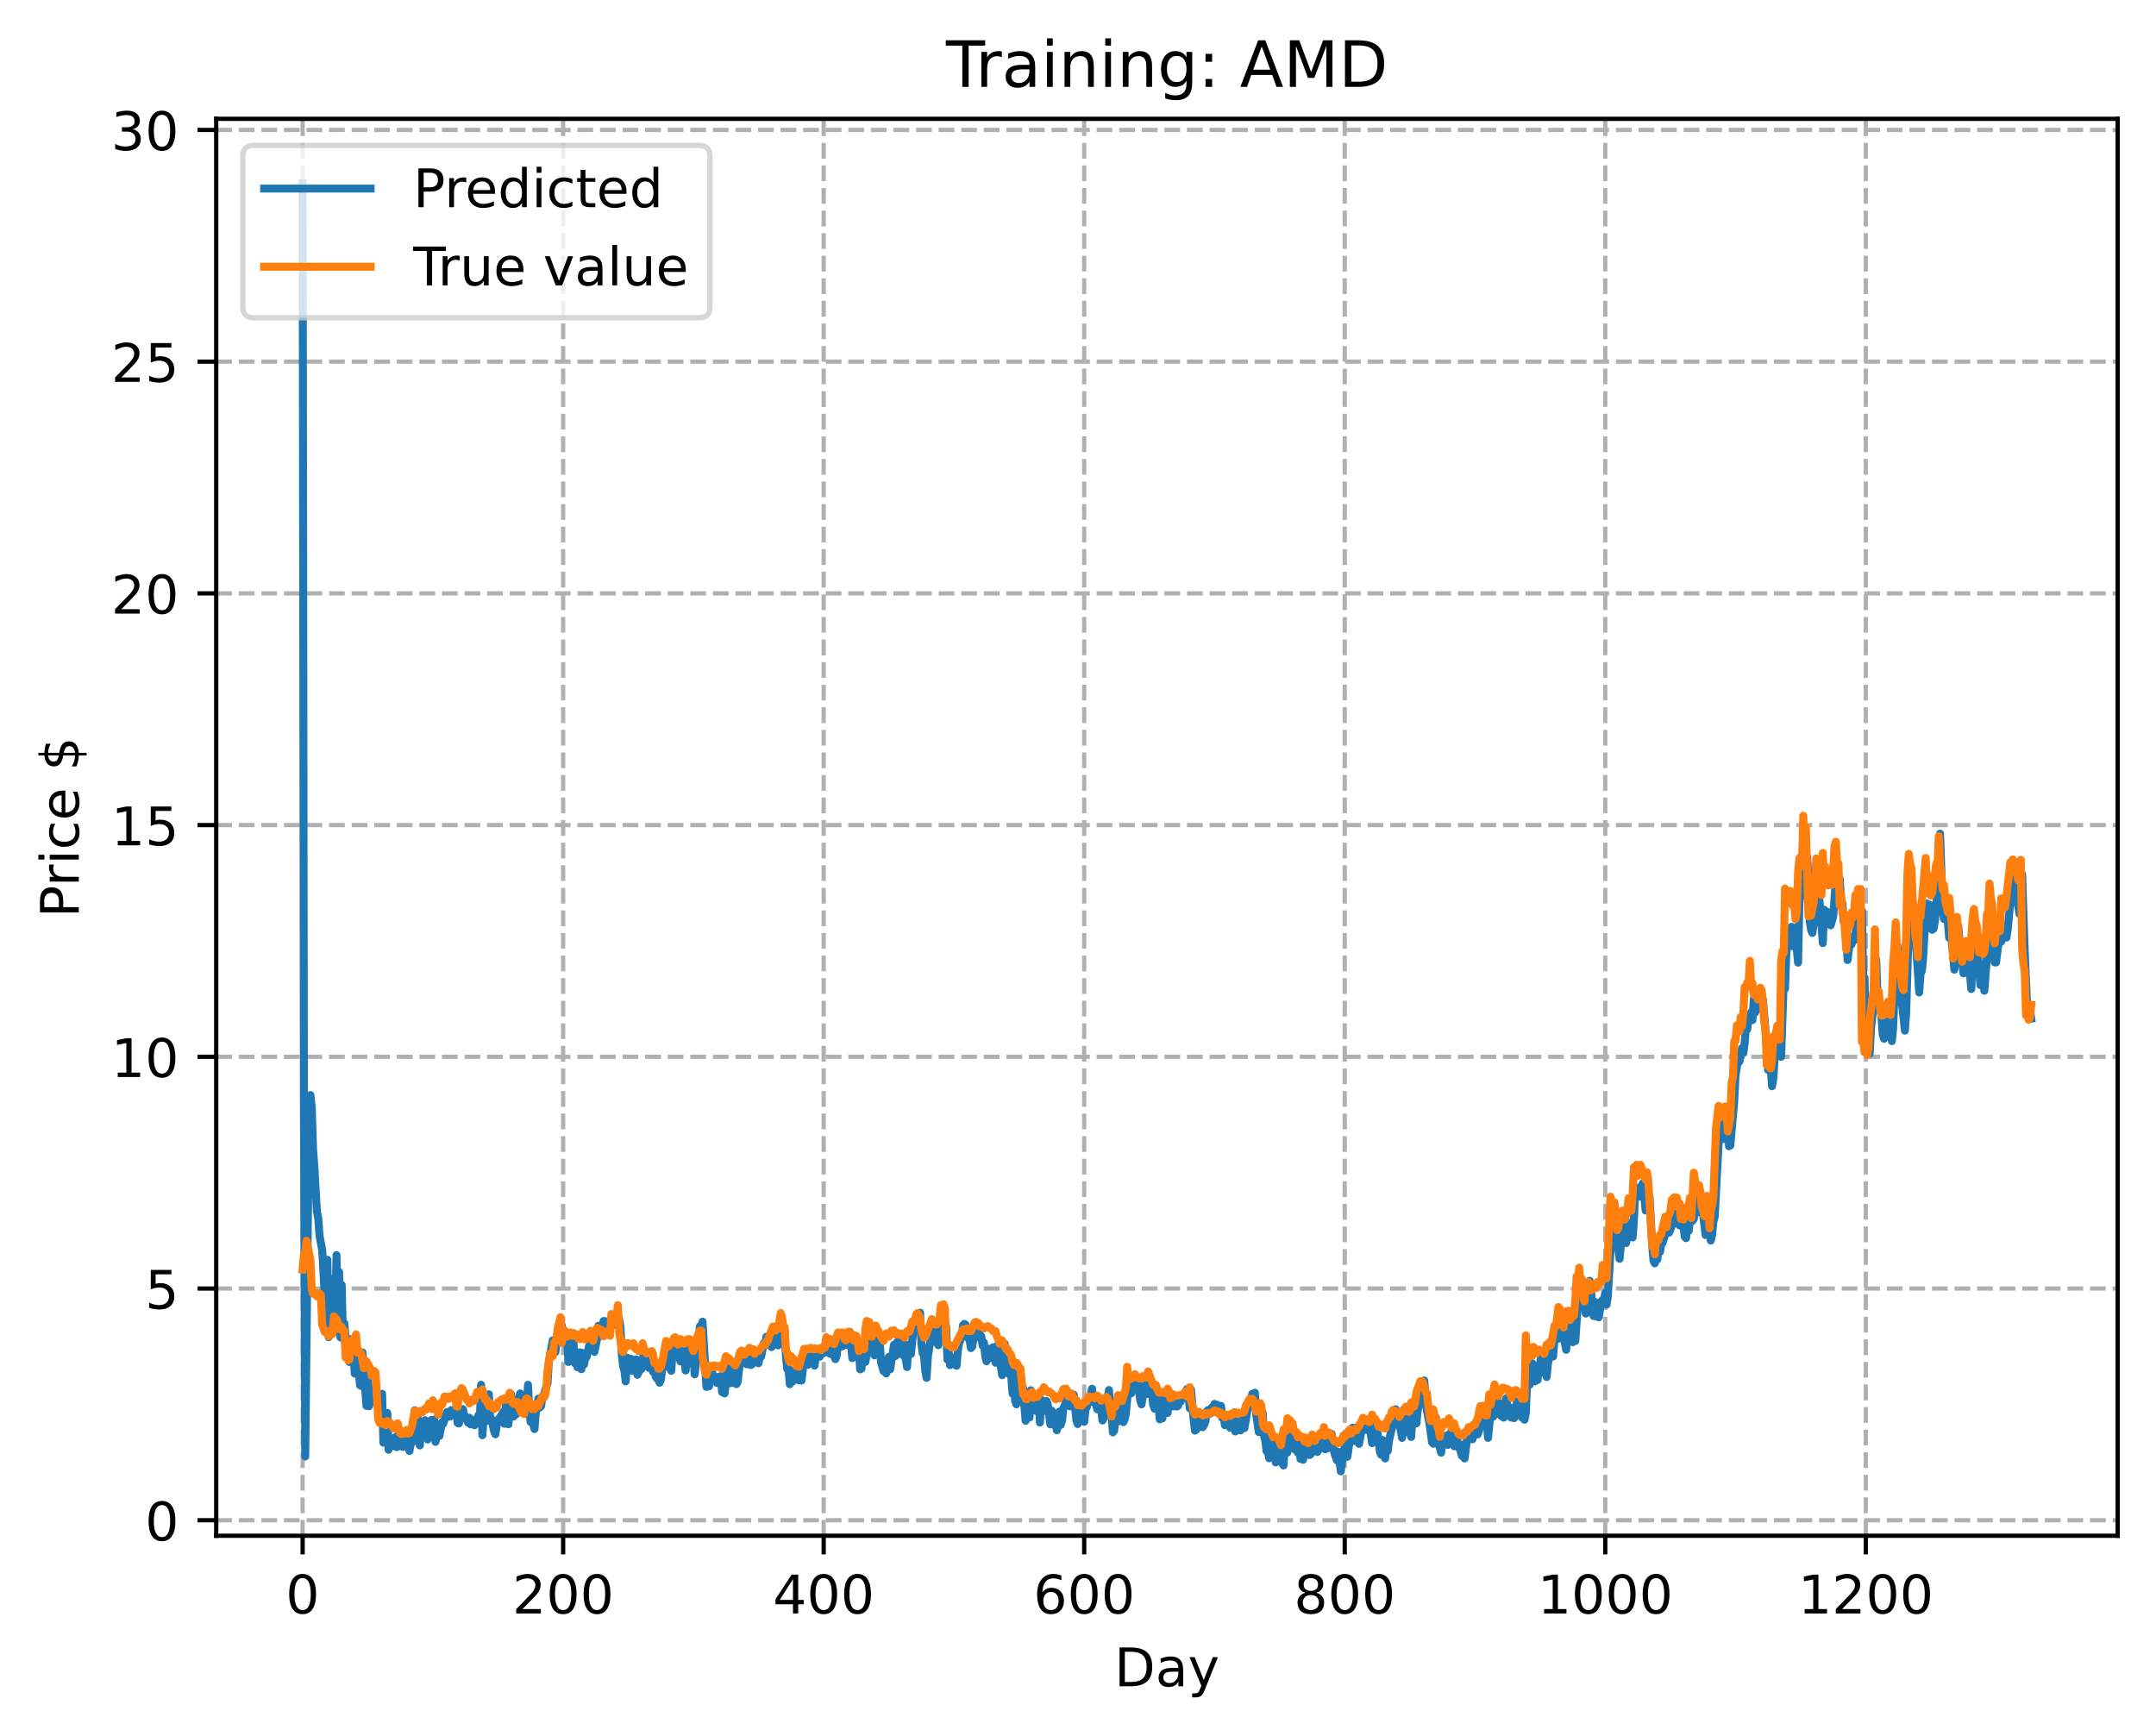 <?xml version="1.0" encoding="utf-8" standalone="no"?>
<!DOCTYPE svg PUBLIC "-//W3C//DTD SVG 1.1//EN"
  "http://www.w3.org/Graphics/SVG/1.1/DTD/svg11.dtd">
<!-- Created with matplotlib (https://matplotlib.org/) -->
<svg height="325.986pt" version="1.1" viewBox="0 0 404.923 325.986" width="404.923pt" xmlns="http://www.w3.org/2000/svg" xmlns:xlink="http://www.w3.org/1999/xlink">
 <defs>
  <style type="text/css">
*{stroke-linecap:butt;stroke-linejoin:round;}
  </style>
 </defs>
 <g id="figure_1">
  <g id="patch_1">
   <path d="M 0 325.986 
L 404.923 325.986 
L 404.923 0 
L 0 0 
z
" style="fill:#ffffff;"/>
  </g>
  <g id="axes_1">
   <g id="patch_2">
    <path d="M 40.603 288.43 
L 397.723 288.43 
L 397.723 22.318 
L 40.603 22.318 
z
" style="fill:#ffffff;"/>
   </g>
   <g id="matplotlib.axis_1">
    <g id="xtick_1">
     <g id="line2d_1">
      <path clip-path="url(#pabdecd2d42)" d="M 56.836 288.43 
L 56.836 22.318 
" style="fill:none;stroke:#b0b0b0;stroke-dasharray:2.96,1.28;stroke-dashoffset:0;stroke-width:0.8;"/>
     </g>
     <g id="line2d_2">
      <defs>
       <path d="M 0 0 
L 0 3.5 
" id="m4e05c41fac" style="stroke:#000000;stroke-width:0.8;"/>
      </defs>
      <g>
       <use style="stroke:#000000;stroke-width:0.8;" x="56.836" xlink:href="#m4e05c41fac" y="288.43"/>
      </g>
     </g>
     <g id="text_1">
      <!-- 0 -->
      <defs>
       <path d="M 31.781 66.406 
Q 24.172 66.406 20.328 58.906 
Q 16.5 51.422 16.5 36.375 
Q 16.5 21.391 20.328 13.891 
Q 24.172 6.391 31.781 6.391 
Q 39.453 6.391 43.281 13.891 
Q 47.125 21.391 47.125 36.375 
Q 47.125 51.422 43.281 58.906 
Q 39.453 66.406 31.781 66.406 
z
M 31.781 74.219 
Q 44.047 74.219 50.516 64.516 
Q 56.984 54.828 56.984 36.375 
Q 56.984 17.969 50.516 8.266 
Q 44.047 -1.422 31.781 -1.422 
Q 19.531 -1.422 13.062 8.266 
Q 6.594 17.969 6.594 36.375 
Q 6.594 54.828 13.062 64.516 
Q 19.531 74.219 31.781 74.219 
z
" id="DejaVuSans-48"/>
      </defs>
      <g transform="translate(53.655 303.029)scale(0.1 -0.1)">
       <use xlink:href="#DejaVuSans-48"/>
      </g>
     </g>
    </g>
    <g id="xtick_2">
     <g id="line2d_3">
      <path clip-path="url(#pabdecd2d42)" d="M 105.766 288.43 
L 105.766 22.318 
" style="fill:none;stroke:#b0b0b0;stroke-dasharray:2.96,1.28;stroke-dashoffset:0;stroke-width:0.8;"/>
     </g>
     <g id="line2d_4">
      <g>
       <use style="stroke:#000000;stroke-width:0.8;" x="105.766" xlink:href="#m4e05c41fac" y="288.43"/>
      </g>
     </g>
     <g id="text_2">
      <!-- 200 -->
      <defs>
       <path d="M 19.188 8.297 
L 53.609 8.297 
L 53.609 0 
L 7.328 0 
L 7.328 8.297 
Q 12.938 14.109 22.625 23.891 
Q 32.328 33.688 34.812 36.531 
Q 39.547 41.844 41.422 45.531 
Q 43.312 49.219 43.312 52.781 
Q 43.312 58.594 39.234 62.25 
Q 35.156 65.922 28.609 65.922 
Q 23.969 65.922 18.812 64.312 
Q 13.672 62.703 7.812 59.422 
L 7.812 69.391 
Q 13.766 71.781 18.938 73 
Q 24.125 74.219 28.422 74.219 
Q 39.75 74.219 46.484 68.547 
Q 53.219 62.891 53.219 53.422 
Q 53.219 48.922 51.531 44.891 
Q 49.859 40.875 45.406 35.406 
Q 44.188 33.984 37.641 27.219 
Q 31.109 20.453 19.188 8.297 
z
" id="DejaVuSans-50"/>
      </defs>
      <g transform="translate(96.223 303.029)scale(0.1 -0.1)">
       <use xlink:href="#DejaVuSans-50"/>
       <use x="63.623" xlink:href="#DejaVuSans-48"/>
       <use x="127.246" xlink:href="#DejaVuSans-48"/>
      </g>
     </g>
    </g>
    <g id="xtick_3">
     <g id="line2d_5">
      <path clip-path="url(#pabdecd2d42)" d="M 154.697 288.43 
L 154.697 22.318 
" style="fill:none;stroke:#b0b0b0;stroke-dasharray:2.96,1.28;stroke-dashoffset:0;stroke-width:0.8;"/>
     </g>
     <g id="line2d_6">
      <g>
       <use style="stroke:#000000;stroke-width:0.8;" x="154.697" xlink:href="#m4e05c41fac" y="288.43"/>
      </g>
     </g>
     <g id="text_3">
      <!-- 400 -->
      <defs>
       <path d="M 37.797 64.312 
L 12.891 25.391 
L 37.797 25.391 
z
M 35.203 72.906 
L 47.609 72.906 
L 47.609 25.391 
L 58.016 25.391 
L 58.016 17.188 
L 47.609 17.188 
L 47.609 0 
L 37.797 0 
L 37.797 17.188 
L 4.891 17.188 
L 4.891 26.703 
z
" id="DejaVuSans-52"/>
      </defs>
      <g transform="translate(145.153 303.029)scale(0.1 -0.1)">
       <use xlink:href="#DejaVuSans-52"/>
       <use x="63.623" xlink:href="#DejaVuSans-48"/>
       <use x="127.246" xlink:href="#DejaVuSans-48"/>
      </g>
     </g>
    </g>
    <g id="xtick_4">
     <g id="line2d_7">
      <path clip-path="url(#pabdecd2d42)" d="M 203.628 288.43 
L 203.628 22.318 
" style="fill:none;stroke:#b0b0b0;stroke-dasharray:2.96,1.28;stroke-dashoffset:0;stroke-width:0.8;"/>
     </g>
     <g id="line2d_8">
      <g>
       <use style="stroke:#000000;stroke-width:0.8;" x="203.628" xlink:href="#m4e05c41fac" y="288.43"/>
      </g>
     </g>
     <g id="text_4">
      <!-- 600 -->
      <defs>
       <path d="M 33.016 40.375 
Q 26.375 40.375 22.484 35.828 
Q 18.609 31.297 18.609 23.391 
Q 18.609 15.531 22.484 10.953 
Q 26.375 6.391 33.016 6.391 
Q 39.656 6.391 43.531 10.953 
Q 47.406 15.531 47.406 23.391 
Q 47.406 31.297 43.531 35.828 
Q 39.656 40.375 33.016 40.375 
z
M 52.594 71.297 
L 52.594 62.312 
Q 48.875 64.062 45.094 64.984 
Q 41.312 65.922 37.594 65.922 
Q 27.828 65.922 22.672 59.328 
Q 17.531 52.734 16.797 39.406 
Q 19.672 43.656 24.016 45.922 
Q 28.375 48.188 33.594 48.188 
Q 44.578 48.188 50.953 41.516 
Q 57.328 34.859 57.328 23.391 
Q 57.328 12.156 50.688 5.359 
Q 44.047 -1.422 33.016 -1.422 
Q 20.359 -1.422 13.672 8.266 
Q 6.984 17.969 6.984 36.375 
Q 6.984 53.656 15.188 63.938 
Q 23.391 74.219 37.203 74.219 
Q 40.922 74.219 44.703 73.484 
Q 48.484 72.75 52.594 71.297 
z
" id="DejaVuSans-54"/>
      </defs>
      <g transform="translate(194.084 303.029)scale(0.1 -0.1)">
       <use xlink:href="#DejaVuSans-54"/>
       <use x="63.623" xlink:href="#DejaVuSans-48"/>
       <use x="127.246" xlink:href="#DejaVuSans-48"/>
      </g>
     </g>
    </g>
    <g id="xtick_5">
     <g id="line2d_9">
      <path clip-path="url(#pabdecd2d42)" d="M 252.558 288.43 
L 252.558 22.318 
" style="fill:none;stroke:#b0b0b0;stroke-dasharray:2.96,1.28;stroke-dashoffset:0;stroke-width:0.8;"/>
     </g>
     <g id="line2d_10">
      <g>
       <use style="stroke:#000000;stroke-width:0.8;" x="252.558" xlink:href="#m4e05c41fac" y="288.43"/>
      </g>
     </g>
     <g id="text_5">
      <!-- 800 -->
      <defs>
       <path d="M 31.781 34.625 
Q 24.75 34.625 20.719 30.859 
Q 16.703 27.094 16.703 20.516 
Q 16.703 13.922 20.719 10.156 
Q 24.75 6.391 31.781 6.391 
Q 38.812 6.391 42.859 10.172 
Q 46.922 13.969 46.922 20.516 
Q 46.922 27.094 42.891 30.859 
Q 38.875 34.625 31.781 34.625 
z
M 21.922 38.812 
Q 15.578 40.375 12.031 44.719 
Q 8.5 49.078 8.5 55.328 
Q 8.5 64.062 14.719 69.141 
Q 20.953 74.219 31.781 74.219 
Q 42.672 74.219 48.875 69.141 
Q 55.078 64.062 55.078 55.328 
Q 55.078 49.078 51.531 44.719 
Q 48 40.375 41.703 38.812 
Q 48.828 37.156 52.797 32.312 
Q 56.781 27.484 56.781 20.516 
Q 56.781 9.906 50.312 4.234 
Q 43.844 -1.422 31.781 -1.422 
Q 19.734 -1.422 13.25 4.234 
Q 6.781 9.906 6.781 20.516 
Q 6.781 27.484 10.781 32.312 
Q 14.797 37.156 21.922 38.812 
z
M 18.312 54.391 
Q 18.312 48.734 21.844 45.562 
Q 25.391 42.391 31.781 42.391 
Q 38.141 42.391 41.719 45.562 
Q 45.312 48.734 45.312 54.391 
Q 45.312 60.062 41.719 63.234 
Q 38.141 66.406 31.781 66.406 
Q 25.391 66.406 21.844 63.234 
Q 18.312 60.062 18.312 54.391 
z
" id="DejaVuSans-56"/>
      </defs>
      <g transform="translate(243.015 303.029)scale(0.1 -0.1)">
       <use xlink:href="#DejaVuSans-56"/>
       <use x="63.623" xlink:href="#DejaVuSans-48"/>
       <use x="127.246" xlink:href="#DejaVuSans-48"/>
      </g>
     </g>
    </g>
    <g id="xtick_6">
     <g id="line2d_11">
      <path clip-path="url(#pabdecd2d42)" d="M 301.489 288.43 
L 301.489 22.318 
" style="fill:none;stroke:#b0b0b0;stroke-dasharray:2.96,1.28;stroke-dashoffset:0;stroke-width:0.8;"/>
     </g>
     <g id="line2d_12">
      <g>
       <use style="stroke:#000000;stroke-width:0.8;" x="301.489" xlink:href="#m4e05c41fac" y="288.43"/>
      </g>
     </g>
     <g id="text_6">
      <!-- 1000 -->
      <defs>
       <path d="M 12.406 8.297 
L 28.516 8.297 
L 28.516 63.922 
L 10.984 60.406 
L 10.984 69.391 
L 28.422 72.906 
L 38.281 72.906 
L 38.281 8.297 
L 54.391 8.297 
L 54.391 0 
L 12.406 0 
z
" id="DejaVuSans-49"/>
      </defs>
      <g transform="translate(288.764 303.029)scale(0.1 -0.1)">
       <use xlink:href="#DejaVuSans-49"/>
       <use x="63.623" xlink:href="#DejaVuSans-48"/>
       <use x="127.246" xlink:href="#DejaVuSans-48"/>
       <use x="190.869" xlink:href="#DejaVuSans-48"/>
      </g>
     </g>
    </g>
    <g id="xtick_7">
     <g id="line2d_13">
      <path clip-path="url(#pabdecd2d42)" d="M 350.419 288.43 
L 350.419 22.318 
" style="fill:none;stroke:#b0b0b0;stroke-dasharray:2.96,1.28;stroke-dashoffset:0;stroke-width:0.8;"/>
     </g>
     <g id="line2d_14">
      <g>
       <use style="stroke:#000000;stroke-width:0.8;" x="350.419" xlink:href="#m4e05c41fac" y="288.43"/>
      </g>
     </g>
     <g id="text_7">
      <!-- 1200 -->
      <g transform="translate(337.694 303.029)scale(0.1 -0.1)">
       <use xlink:href="#DejaVuSans-49"/>
       <use x="63.623" xlink:href="#DejaVuSans-50"/>
       <use x="127.246" xlink:href="#DejaVuSans-48"/>
       <use x="190.869" xlink:href="#DejaVuSans-48"/>
      </g>
     </g>
    </g>
    <g id="text_8">
     <!-- Day -->
     <defs>
      <path d="M 19.672 64.797 
L 19.672 8.109 
L 31.594 8.109 
Q 46.688 8.109 53.688 14.938 
Q 60.688 21.781 60.688 36.531 
Q 60.688 51.172 53.688 57.984 
Q 46.688 64.797 31.594 64.797 
z
M 9.812 72.906 
L 30.078 72.906 
Q 51.266 72.906 61.172 64.094 
Q 71.094 55.281 71.094 36.531 
Q 71.094 17.672 61.125 8.828 
Q 51.172 0 30.078 0 
L 9.812 0 
z
" id="DejaVuSans-68"/>
      <path d="M 34.281 27.484 
Q 23.391 27.484 19.188 25 
Q 14.984 22.516 14.984 16.5 
Q 14.984 11.719 18.141 8.906 
Q 21.297 6.109 26.703 6.109 
Q 34.188 6.109 38.703 11.406 
Q 43.219 16.703 43.219 25.484 
L 43.219 27.484 
z
M 52.203 31.203 
L 52.203 0 
L 43.219 0 
L 43.219 8.297 
Q 40.141 3.328 35.547 0.953 
Q 30.953 -1.422 24.312 -1.422 
Q 15.922 -1.422 10.953 3.297 
Q 6 8.016 6 15.922 
Q 6 25.141 12.172 29.828 
Q 18.359 34.516 30.609 34.516 
L 43.219 34.516 
L 43.219 35.406 
Q 43.219 41.609 39.141 45 
Q 35.062 48.391 27.688 48.391 
Q 23 48.391 18.547 47.266 
Q 14.109 46.141 10.016 43.891 
L 10.016 52.203 
Q 14.938 54.109 19.578 55.047 
Q 24.219 56 28.609 56 
Q 40.484 56 46.344 49.844 
Q 52.203 43.703 52.203 31.203 
z
" id="DejaVuSans-97"/>
      <path d="M 32.172 -5.078 
Q 28.375 -14.844 24.75 -17.812 
Q 21.141 -20.797 15.094 -20.797 
L 7.906 -20.797 
L 7.906 -13.281 
L 13.188 -13.281 
Q 16.891 -13.281 18.938 -11.516 
Q 21 -9.766 23.484 -3.219 
L 25.094 0.875 
L 2.984 54.688 
L 12.5 54.688 
L 29.594 11.922 
L 46.688 54.688 
L 56.203 54.688 
z
" id="DejaVuSans-121"/>
     </defs>
     <g transform="translate(209.29 316.707)scale(0.1 -0.1)">
      <use xlink:href="#DejaVuSans-68"/>
      <use x="77.002" xlink:href="#DejaVuSans-97"/>
      <use x="138.281" xlink:href="#DejaVuSans-121"/>
     </g>
    </g>
   </g>
   <g id="matplotlib.axis_2">
    <g id="ytick_1">
     <g id="line2d_15">
      <path clip-path="url(#pabdecd2d42)" d="M 40.603 285.52 
L 397.723 285.52 
" style="fill:none;stroke:#b0b0b0;stroke-dasharray:2.96,1.28;stroke-dashoffset:0;stroke-width:0.8;"/>
     </g>
     <g id="line2d_16">
      <defs>
       <path d="M 0 0 
L -3.5 0 
" id="m9addcf4fa5" style="stroke:#000000;stroke-width:0.8;"/>
      </defs>
      <g>
       <use style="stroke:#000000;stroke-width:0.8;" x="40.603" xlink:href="#m9addcf4fa5" y="285.52"/>
      </g>
     </g>
     <g id="text_9">
      <!-- 0 -->
      <g transform="translate(27.241 289.319)scale(0.1 -0.1)">
       <use xlink:href="#DejaVuSans-48"/>
      </g>
     </g>
    </g>
    <g id="ytick_2">
     <g id="line2d_17">
      <path clip-path="url(#pabdecd2d42)" d="M 40.603 242 
L 397.723 242 
" style="fill:none;stroke:#b0b0b0;stroke-dasharray:2.96,1.28;stroke-dashoffset:0;stroke-width:0.8;"/>
     </g>
     <g id="line2d_18">
      <g>
       <use style="stroke:#000000;stroke-width:0.8;" x="40.603" xlink:href="#m9addcf4fa5" y="242"/>
      </g>
     </g>
     <g id="text_10">
      <!-- 5 -->
      <defs>
       <path d="M 10.797 72.906 
L 49.516 72.906 
L 49.516 64.594 
L 19.828 64.594 
L 19.828 46.734 
Q 21.969 47.469 24.109 47.828 
Q 26.266 48.188 28.422 48.188 
Q 40.625 48.188 47.75 41.5 
Q 54.891 34.812 54.891 23.391 
Q 54.891 11.625 47.562 5.094 
Q 40.234 -1.422 26.906 -1.422 
Q 22.312 -1.422 17.547 -0.641 
Q 12.797 0.141 7.719 1.703 
L 7.719 11.625 
Q 12.109 9.234 16.797 8.062 
Q 21.484 6.891 26.703 6.891 
Q 35.156 6.891 40.078 11.328 
Q 45.016 15.766 45.016 23.391 
Q 45.016 31 40.078 35.438 
Q 35.156 39.891 26.703 39.891 
Q 22.75 39.891 18.812 39.016 
Q 14.891 38.141 10.797 36.281 
z
" id="DejaVuSans-53"/>
      </defs>
      <g transform="translate(27.241 245.799)scale(0.1 -0.1)">
       <use xlink:href="#DejaVuSans-53"/>
      </g>
     </g>
    </g>
    <g id="ytick_3">
     <g id="line2d_19">
      <path clip-path="url(#pabdecd2d42)" d="M 40.603 198.481 
L 397.723 198.481 
" style="fill:none;stroke:#b0b0b0;stroke-dasharray:2.96,1.28;stroke-dashoffset:0;stroke-width:0.8;"/>
     </g>
     <g id="line2d_20">
      <g>
       <use style="stroke:#000000;stroke-width:0.8;" x="40.603" xlink:href="#m9addcf4fa5" y="198.481"/>
      </g>
     </g>
     <g id="text_11">
      <!-- 10 -->
      <g transform="translate(20.878 202.28)scale(0.1 -0.1)">
       <use xlink:href="#DejaVuSans-49"/>
       <use x="63.623" xlink:href="#DejaVuSans-48"/>
      </g>
     </g>
    </g>
    <g id="ytick_4">
     <g id="line2d_21">
      <path clip-path="url(#pabdecd2d42)" d="M 40.603 154.961 
L 397.723 154.961 
" style="fill:none;stroke:#b0b0b0;stroke-dasharray:2.96,1.28;stroke-dashoffset:0;stroke-width:0.8;"/>
     </g>
     <g id="line2d_22">
      <g>
       <use style="stroke:#000000;stroke-width:0.8;" x="40.603" xlink:href="#m9addcf4fa5" y="154.961"/>
      </g>
     </g>
     <g id="text_12">
      <!-- 15 -->
      <g transform="translate(20.878 158.76)scale(0.1 -0.1)">
       <use xlink:href="#DejaVuSans-49"/>
       <use x="63.623" xlink:href="#DejaVuSans-53"/>
      </g>
     </g>
    </g>
    <g id="ytick_5">
     <g id="line2d_23">
      <path clip-path="url(#pabdecd2d42)" d="M 40.603 111.442 
L 397.723 111.442 
" style="fill:none;stroke:#b0b0b0;stroke-dasharray:2.96,1.28;stroke-dashoffset:0;stroke-width:0.8;"/>
     </g>
     <g id="line2d_24">
      <g>
       <use style="stroke:#000000;stroke-width:0.8;" x="40.603" xlink:href="#m9addcf4fa5" y="111.442"/>
      </g>
     </g>
     <g id="text_13">
      <!-- 20 -->
      <g transform="translate(20.878 115.241)scale(0.1 -0.1)">
       <use xlink:href="#DejaVuSans-50"/>
       <use x="63.623" xlink:href="#DejaVuSans-48"/>
      </g>
     </g>
    </g>
    <g id="ytick_6">
     <g id="line2d_25">
      <path clip-path="url(#pabdecd2d42)" d="M 40.603 67.922 
L 397.723 67.922 
" style="fill:none;stroke:#b0b0b0;stroke-dasharray:2.96,1.28;stroke-dashoffset:0;stroke-width:0.8;"/>
     </g>
     <g id="line2d_26">
      <g>
       <use style="stroke:#000000;stroke-width:0.8;" x="40.603" xlink:href="#m9addcf4fa5" y="67.922"/>
      </g>
     </g>
     <g id="text_14">
      <!-- 25 -->
      <g transform="translate(20.878 71.721)scale(0.1 -0.1)">
       <use xlink:href="#DejaVuSans-50"/>
       <use x="63.623" xlink:href="#DejaVuSans-53"/>
      </g>
     </g>
    </g>
    <g id="ytick_7">
     <g id="line2d_27">
      <path clip-path="url(#pabdecd2d42)" d="M 40.603 24.402 
L 397.723 24.402 
" style="fill:none;stroke:#b0b0b0;stroke-dasharray:2.96,1.28;stroke-dashoffset:0;stroke-width:0.8;"/>
     </g>
     <g id="line2d_28">
      <g>
       <use style="stroke:#000000;stroke-width:0.8;" x="40.603" xlink:href="#m9addcf4fa5" y="24.402"/>
      </g>
     </g>
     <g id="text_15">
      <!-- 30 -->
      <defs>
       <path d="M 40.578 39.312 
Q 47.656 37.797 51.625 33 
Q 55.609 28.219 55.609 21.188 
Q 55.609 10.406 48.188 4.484 
Q 40.766 -1.422 27.094 -1.422 
Q 22.516 -1.422 17.656 -0.516 
Q 12.797 0.391 7.625 2.203 
L 7.625 11.719 
Q 11.719 9.328 16.594 8.109 
Q 21.484 6.891 26.812 6.891 
Q 36.078 6.891 40.938 10.547 
Q 45.797 14.203 45.797 21.188 
Q 45.797 27.641 41.281 31.266 
Q 36.766 34.906 28.719 34.906 
L 20.219 34.906 
L 20.219 43.016 
L 29.109 43.016 
Q 36.375 43.016 40.234 45.922 
Q 44.094 48.828 44.094 54.297 
Q 44.094 59.906 40.109 62.906 
Q 36.141 65.922 28.719 65.922 
Q 24.656 65.922 20.016 65.031 
Q 15.375 64.156 9.812 62.312 
L 9.812 71.094 
Q 15.438 72.656 20.344 73.438 
Q 25.25 74.219 29.594 74.219 
Q 40.828 74.219 47.359 69.109 
Q 53.906 64.016 53.906 55.328 
Q 53.906 49.266 50.438 45.094 
Q 46.969 40.922 40.578 39.312 
z
" id="DejaVuSans-51"/>
      </defs>
      <g transform="translate(20.878 28.202)scale(0.1 -0.1)">
       <use xlink:href="#DejaVuSans-51"/>
       <use x="63.623" xlink:href="#DejaVuSans-48"/>
      </g>
     </g>
    </g>
    <g id="text_16">
     <!-- Price $ -->
     <defs>
      <path d="M 19.672 64.797 
L 19.672 37.406 
L 32.078 37.406 
Q 38.969 37.406 42.719 40.969 
Q 46.484 44.531 46.484 51.125 
Q 46.484 57.672 42.719 61.234 
Q 38.969 64.797 32.078 64.797 
z
M 9.812 72.906 
L 32.078 72.906 
Q 44.344 72.906 50.609 67.359 
Q 56.891 61.812 56.891 51.125 
Q 56.891 40.328 50.609 34.812 
Q 44.344 29.297 32.078 29.297 
L 19.672 29.297 
L 19.672 0 
L 9.812 0 
z
" id="DejaVuSans-80"/>
      <path d="M 41.109 46.297 
Q 39.594 47.172 37.812 47.578 
Q 36.031 48 33.891 48 
Q 26.266 48 22.188 43.047 
Q 18.109 38.094 18.109 28.812 
L 18.109 0 
L 9.078 0 
L 9.078 54.688 
L 18.109 54.688 
L 18.109 46.188 
Q 20.953 51.172 25.484 53.578 
Q 30.031 56 36.531 56 
Q 37.453 56 38.578 55.875 
Q 39.703 55.766 41.062 55.516 
z
" id="DejaVuSans-114"/>
      <path d="M 9.422 54.688 
L 18.406 54.688 
L 18.406 0 
L 9.422 0 
z
M 9.422 75.984 
L 18.406 75.984 
L 18.406 64.594 
L 9.422 64.594 
z
" id="DejaVuSans-105"/>
      <path d="M 48.781 52.594 
L 48.781 44.188 
Q 44.969 46.297 41.141 47.344 
Q 37.312 48.391 33.406 48.391 
Q 24.656 48.391 19.812 42.844 
Q 14.984 37.312 14.984 27.297 
Q 14.984 17.281 19.812 11.734 
Q 24.656 6.203 33.406 6.203 
Q 37.312 6.203 41.141 7.25 
Q 44.969 8.297 48.781 10.406 
L 48.781 2.094 
Q 45.016 0.344 40.984 -0.531 
Q 36.969 -1.422 32.422 -1.422 
Q 20.062 -1.422 12.781 6.344 
Q 5.516 14.109 5.516 27.297 
Q 5.516 40.672 12.859 48.328 
Q 20.219 56 33.016 56 
Q 37.156 56 41.109 55.141 
Q 45.062 54.297 48.781 52.594 
z
" id="DejaVuSans-99"/>
      <path d="M 56.203 29.594 
L 56.203 25.203 
L 14.891 25.203 
Q 15.484 15.922 20.484 11.062 
Q 25.484 6.203 34.422 6.203 
Q 39.594 6.203 44.453 7.469 
Q 49.312 8.734 54.109 11.281 
L 54.109 2.781 
Q 49.266 0.734 44.188 -0.344 
Q 39.109 -1.422 33.891 -1.422 
Q 20.797 -1.422 13.156 6.188 
Q 5.516 13.812 5.516 26.812 
Q 5.516 40.234 12.766 48.109 
Q 20.016 56 32.328 56 
Q 43.359 56 49.781 48.891 
Q 56.203 41.797 56.203 29.594 
z
M 47.219 32.234 
Q 47.125 39.594 43.094 43.984 
Q 39.062 48.391 32.422 48.391 
Q 24.906 48.391 20.391 44.141 
Q 15.875 39.891 15.188 32.172 
z
" id="DejaVuSans-101"/>
      <path id="DejaVuSans-32"/>
      <path d="M 33.797 -14.703 
L 28.906 -14.703 
L 28.859 0 
Q 23.734 0.094 18.609 1.188 
Q 13.484 2.297 8.297 4.5 
L 8.297 13.281 
Q 13.281 10.156 18.375 8.562 
Q 23.484 6.984 28.906 6.938 
L 28.906 29.203 
Q 18.109 30.953 13.203 35.156 
Q 8.297 39.359 8.297 46.688 
Q 8.297 54.641 13.625 59.219 
Q 18.953 63.812 28.906 64.5 
L 28.906 75.984 
L 33.797 75.984 
L 33.797 64.656 
Q 38.328 64.453 42.578 63.688 
Q 46.828 62.938 50.875 61.625 
L 50.875 53.078 
Q 46.828 55.125 42.547 56.25 
Q 38.281 57.375 33.797 57.562 
L 33.797 36.719 
Q 44.875 35.016 50.094 30.609 
Q 55.328 26.219 55.328 18.609 
Q 55.328 10.359 49.781 5.594 
Q 44.234 0.828 33.797 0.094 
z
M 28.906 37.594 
L 28.906 57.625 
Q 23.25 56.984 20.266 54.391 
Q 17.281 51.812 17.281 47.516 
Q 17.281 43.312 20.031 40.969 
Q 22.797 38.625 28.906 37.594 
z
M 33.797 28.219 
L 33.797 7.078 
Q 39.984 7.906 43.141 10.594 
Q 46.297 13.281 46.297 17.672 
Q 46.297 21.969 43.281 24.5 
Q 40.281 27.047 33.797 28.219 
z
" id="DejaVuSans-36"/>
     </defs>
     <g transform="translate(14.798 172.342)rotate(-90)scale(0.1 -0.1)">
      <use xlink:href="#DejaVuSans-80"/>
      <use x="58.553" xlink:href="#DejaVuSans-114"/>
      <use x="99.666" xlink:href="#DejaVuSans-105"/>
      <use x="127.449" xlink:href="#DejaVuSans-99"/>
      <use x="182.43" xlink:href="#DejaVuSans-101"/>
      <use x="243.953" xlink:href="#DejaVuSans-32"/>
      <use x="275.74" xlink:href="#DejaVuSans-36"/>
     </g>
    </g>
   </g>
   <g id="line2d_29">
    <path clip-path="url(#pabdecd2d42)" d="M 56.836 34.414 
L 57.081 206.936 
L 57.325 273.537 
L 58.059 207.897 
L 58.304 205.666 
L 58.548 207.895 
L 58.793 215.781 
L 59.038 219.098 
L 59.527 227.593 
L 59.772 228.791 
L 60.016 232.153 
L 60.506 234.705 
L 60.995 243.234 
L 61.24 242.159 
L 61.484 236.597 
L 61.729 251.135 
L 61.974 240.101 
L 62.218 247.979 
L 62.463 245.081 
L 62.708 245.981 
L 62.952 248.095 
L 63.197 235.734 
L 63.441 248.066 
L 63.686 238.898 
L 63.931 251.159 
L 64.175 241.324 
L 64.42 251.446 
L 64.665 248.511 
L 65.154 253.955 
L 65.399 254.103 
L 65.643 255.81 
L 65.888 251.507 
L 66.133 253.442 
L 66.377 253.399 
L 66.622 257.978 
L 66.867 252.294 
L 67.111 253.343 
L 67.601 260.146 
L 67.845 260.306 
L 68.09 254.012 
L 68.335 258.455 
L 68.579 260.722 
L 68.824 264.038 
L 69.069 256.573 
L 69.313 264.101 
L 69.558 262.794 
L 69.802 262.218 
L 70.047 262.476 
L 70.292 261.176 
L 70.536 260.778 
L 70.781 261.903 
L 71.026 263.62 
L 71.27 266.256 
L 71.515 266.528 
L 71.76 261.771 
L 72.004 270.957 
L 72.249 268.674 
L 72.494 269.607 
L 72.738 265.369 
L 72.983 272.286 
L 73.472 270.522 
L 73.717 271.273 
L 73.962 271.577 
L 74.206 269.945 
L 74.451 271.793 
L 74.696 271.694 
L 74.94 268.869 
L 75.185 269.481 
L 75.674 271.764 
L 75.919 270.996 
L 76.163 271.157 
L 76.408 271.744 
L 76.653 270.405 
L 76.897 272.512 
L 77.142 271.161 
L 77.387 270.729 
L 77.631 270.741 
L 77.876 264.868 
L 78.121 268.672 
L 78.365 265.562 
L 78.855 271.472 
L 79.099 267.722 
L 79.344 268.568 
L 79.589 268.124 
L 79.833 266.737 
L 80.078 267.465 
L 80.323 270.35 
L 80.567 268.062 
L 81.056 266.667 
L 81.301 268.097 
L 81.546 266.617 
L 81.79 270.8 
L 82.035 269.59 
L 82.28 269.41 
L 82.524 269.694 
L 83.014 267.139 
L 83.258 267.382 
L 83.748 265.726 
L 83.992 265.185 
L 84.237 265.986 
L 84.482 266.065 
L 84.726 264.832 
L 84.971 265.76 
L 85.216 265.02 
L 85.46 265.192 
L 85.705 265.094 
L 85.95 267.259 
L 86.194 267.35 
L 86.439 265.049 
L 86.684 264.729 
L 86.928 264.662 
L 87.173 265.718 
L 87.907 267.191 
L 88.151 266.267 
L 88.396 267.521 
L 88.641 266.657 
L 88.885 266.829 
L 89.13 267.681 
L 89.375 266.812 
L 89.619 266.481 
L 89.864 265.794 
L 90.109 266.716 
L 90.353 260.079 
L 90.598 269.555 
L 90.843 265.727 
L 91.332 266.899 
L 91.577 265.864 
L 91.821 261.864 
L 92.066 266.433 
L 92.311 266.475 
L 92.8 268.823 
L 93.044 269.371 
L 93.289 267.666 
L 93.778 266.316 
L 94.023 266.034 
L 94.512 265.187 
L 94.757 267.416 
L 95.002 263.862 
L 95.246 266.355 
L 95.491 267.496 
L 95.98 261.839 
L 96.225 265.516 
L 96.47 266.034 
L 96.714 263.836 
L 96.959 265.622 
L 97.204 263.59 
L 97.693 261.706 
L 97.938 263.871 
L 98.182 262.661 
L 98.427 264.4 
L 98.672 265.338 
L 98.916 264.983 
L 99.161 260.079 
L 99.405 264.974 
L 99.65 267.064 
L 99.895 266.815 
L 100.139 267.389 
L 100.384 268.391 
L 100.629 265.282 
L 101.118 262.693 
L 101.363 264.364 
L 101.607 264.117 
L 101.852 262.596 
L 102.097 262.249 
L 102.586 260.425 
L 102.831 259.844 
L 103.075 255.749 
L 103.809 251.743 
L 104.054 253.661 
L 104.299 253.951 
L 104.788 249.884 
L 105.032 249.636 
L 105.277 248.392 
L 105.522 249.057 
L 105.766 250.965 
L 106.011 251.537 
L 106.256 251.1 
L 106.5 251.088 
L 106.745 255.796 
L 106.99 254.368 
L 107.234 251.957 
L 107.479 254.003 
L 107.724 252.382 
L 107.968 256.045 
L 108.213 255.702 
L 108.458 256.796 
L 108.702 256.732 
L 108.947 253.985 
L 109.192 257.159 
L 109.436 254.122 
L 109.681 256.257 
L 109.926 254.918 
L 110.17 254.874 
L 110.66 252.699 
L 110.904 252.782 
L 111.393 251.552 
L 111.638 253.897 
L 112.127 251.525 
L 112.372 249.006 
L 112.617 249.042 
L 112.861 250.876 
L 113.106 250.623 
L 113.351 248.114 
L 113.595 248.106 
L 113.84 250.258 
L 114.085 248.392 
L 114.329 249.4 
L 114.574 248.058 
L 114.819 247.822 
L 115.063 248.175 
L 115.308 247.03 
L 115.553 248.808 
L 115.797 248.278 
L 116.042 247.026 
L 116.287 247.824 
L 116.531 249.279 
L 116.776 254.291 
L 117.02 256.591 
L 117.265 257.378 
L 117.51 259.445 
L 117.754 254.979 
L 118.244 255.632 
L 118.488 255.197 
L 118.733 257.464 
L 118.978 255.685 
L 119.222 255.802 
L 119.467 255.302 
L 119.712 258.209 
L 120.201 257.225 
L 120.446 257.146 
L 120.69 256.001 
L 120.935 253.419 
L 121.424 256.498 
L 121.914 256.909 
L 122.158 255.986 
L 122.648 257.643 
L 122.892 255.678 
L 123.137 258.569 
L 123.381 258.905 
L 123.626 258.662 
L 123.871 259.693 
L 124.115 259.185 
L 124.36 257.253 
L 124.849 256.125 
L 125.094 254.763 
L 125.583 253.806 
L 125.828 256.959 
L 126.073 257.46 
L 126.317 253.868 
L 126.562 254.276 
L 126.807 254.243 
L 127.051 252.917 
L 127.296 253.041 
L 127.785 255.697 
L 128.03 253.122 
L 128.275 252.307 
L 128.764 257.407 
L 129.008 255.298 
L 129.253 255.647 
L 129.498 252.973 
L 129.742 253.198 
L 129.987 252.943 
L 130.232 254.922 
L 130.476 258.127 
L 131.455 249.088 
L 131.7 249.485 
L 131.944 248.222 
L 132.678 260.48 
L 132.923 259.975 
L 133.168 260.36 
L 133.412 257.346 
L 133.657 257.077 
L 133.902 258.774 
L 134.146 258.416 
L 134.391 259.356 
L 134.636 259.724 
L 134.88 258.89 
L 135.125 258.556 
L 135.369 258.472 
L 135.614 261.449 
L 136.103 261.702 
L 136.593 256.751 
L 136.837 257.105 
L 137.082 259.802 
L 137.327 258.441 
L 137.571 259.747 
L 137.816 259.278 
L 138.061 257.42 
L 138.305 259.961 
L 138.55 259.53 
L 138.795 257.222 
L 139.284 254.634 
L 139.529 255.741 
L 139.773 255.201 
L 140.263 256.226 
L 140.507 255.869 
L 140.752 254.35 
L 140.996 256.359 
L 141.241 256.264 
L 141.486 254.813 
L 141.975 255.625 
L 142.22 255.672 
L 142.464 256.027 
L 142.709 254.843 
L 142.954 254.772 
L 143.443 252.262 
L 143.688 252.704 
L 143.932 251.063 
L 144.177 251.965 
L 144.666 251.32 
L 144.911 252.994 
L 145.156 250.383 
L 145.4 250.704 
L 145.645 249.25 
L 145.89 252.155 
L 146.134 252.672 
L 146.379 252.459 
L 146.624 251.6 
L 146.868 249.801 
L 147.113 249.404 
L 147.357 249.857 
L 147.602 254.726 
L 147.847 257.13 
L 148.091 257.036 
L 148.336 259.976 
L 148.581 259.116 
L 148.825 259.497 
L 149.07 258.256 
L 149.315 258.115 
L 149.559 256.847 
L 150.049 259.258 
L 150.293 256.309 
L 150.538 259.289 
L 151.027 255.153 
L 151.272 256.08 
L 151.517 255.466 
L 151.761 256.31 
L 152.251 254.188 
L 152.74 254.987 
L 152.984 256.482 
L 153.229 254.813 
L 153.718 254.754 
L 153.963 254.807 
L 154.208 254.258 
L 154.452 253.103 
L 154.697 254.147 
L 154.942 253.915 
L 155.431 251.943 
L 155.676 251.569 
L 155.92 254.273 
L 156.165 252.878 
L 156.41 252.761 
L 156.654 254.659 
L 156.899 255.26 
L 157.144 254.604 
L 157.388 252.271 
L 157.633 251.976 
L 157.878 251.417 
L 158.122 252.879 
L 158.367 252.738 
L 158.612 251.675 
L 159.101 252.603 
L 159.345 251.75 
L 159.59 250.143 
L 160.079 255.075 
L 160.324 252.518 
L 160.569 252.508 
L 160.813 252.782 
L 161.058 251.605 
L 161.303 253.518 
L 161.547 257.186 
L 161.792 257.057 
L 162.037 254.079 
L 162.281 252.943 
L 162.526 255.793 
L 162.771 254.403 
L 163.015 250.787 
L 163.26 249.97 
L 163.505 251.923 
L 163.749 251.542 
L 164.239 254.554 
L 164.483 254.236 
L 164.728 251.331 
L 164.972 251.994 
L 165.217 252.055 
L 165.462 255.822 
L 165.951 257.529 
L 166.196 257.445 
L 166.44 257.95 
L 166.685 255.883 
L 166.93 254.852 
L 167.174 257.178 
L 167.908 252.556 
L 168.153 254.694 
L 168.398 252.149 
L 168.642 253.384 
L 168.887 251.328 
L 169.132 251.443 
L 169.376 254.381 
L 169.621 252.283 
L 169.866 254.772 
L 170.11 255.206 
L 170.355 256.757 
L 170.6 252.557 
L 170.844 252.665 
L 171.089 254.291 
L 171.578 249.262 
L 172.067 247.786 
L 172.312 249.081 
L 172.557 247.32 
L 172.801 246.55 
L 173.046 252.275 
L 173.291 254.184 
L 173.535 254.583 
L 173.78 257.557 
L 174.025 258.777 
L 174.269 254.746 
L 175.003 250.191 
L 175.248 248.792 
L 175.493 250.606 
L 175.737 251.165 
L 175.982 252.177 
L 176.227 252.646 
L 176.471 250.726 
L 176.716 250.228 
L 176.96 248.794 
L 177.205 248.797 
L 177.45 248.15 
L 177.694 249.145 
L 177.939 255.333 
L 178.184 254.108 
L 178.428 256.392 
L 178.673 254.882 
L 178.918 255.923 
L 179.162 255.92 
L 179.407 255.529 
L 179.652 256.506 
L 179.896 253.682 
L 180.141 252.232 
L 180.63 251.053 
L 180.875 248.878 
L 181.12 248.645 
L 181.364 248.831 
L 181.854 251.349 
L 182.098 251.638 
L 182.343 253.19 
L 182.588 252.921 
L 183.077 249.855 
L 183.321 250.721 
L 183.566 249.787 
L 183.811 249.375 
L 184.055 251.331 
L 184.3 250.986 
L 184.545 252.737 
L 184.789 252.159 
L 185.034 254.633 
L 185.279 255.665 
L 185.523 253.282 
L 185.768 254.204 
L 186.013 253.579 
L 186.257 255.008 
L 186.502 253.039 
L 186.747 255.176 
L 186.991 255.941 
L 187.236 252.747 
L 187.481 253.572 
L 188.215 258.273 
L 188.459 252.361 
L 188.704 252.385 
L 188.948 256.245 
L 189.193 256.776 
L 189.438 258.019 
L 189.682 255.334 
L 190.172 261.764 
L 190.416 257.033 
L 190.661 263.093 
L 190.906 263.748 
L 191.15 260.411 
L 191.395 259.365 
L 191.884 261.528 
L 192.129 260.593 
L 192.618 266.838 
L 192.863 264.475 
L 193.108 265.986 
L 193.352 266.23 
L 193.597 261.111 
L 193.842 261.471 
L 194.086 264.333 
L 194.331 263.406 
L 194.575 264.98 
L 195.065 262.186 
L 195.309 267.176 
L 195.554 263.48 
L 195.799 263.036 
L 196.043 265.013 
L 196.288 263.414 
L 196.533 263.12 
L 196.777 263.71 
L 197.267 267.517 
L 197.511 264.942 
L 198.245 267.414 
L 198.49 268.626 
L 198.735 267.756 
L 198.979 265.113 
L 199.224 267.607 
L 199.469 266.767 
L 199.713 264.422 
L 199.958 263.988 
L 200.203 263.124 
L 200.447 261.464 
L 200.692 261.594 
L 200.936 264.127 
L 201.181 263.779 
L 201.67 261.948 
L 202.16 266.773 
L 202.404 267.459 
L 202.649 265.777 
L 202.894 266.548 
L 203.138 264.79 
L 203.383 264.985 
L 203.628 267.032 
L 203.872 264.608 
L 204.117 264.304 
L 204.362 263.092 
L 204.606 263.157 
L 205.096 260.817 
L 205.34 263.363 
L 205.585 262.661 
L 206.074 264.687 
L 206.319 263.026 
L 206.563 263.58 
L 206.808 264.702 
L 207.053 266.788 
L 207.297 266.343 
L 208.276 261.065 
L 208.521 264.78 
L 208.765 265.717 
L 209.01 269.019 
L 209.255 268.696 
L 209.499 265.99 
L 209.744 265.603 
L 209.989 266.976 
L 210.233 265.037 
L 210.478 264.444 
L 210.723 265.121 
L 210.967 267.097 
L 211.212 266.642 
L 211.457 265.399 
L 211.946 260.224 
L 212.435 261.697 
L 212.68 260.078 
L 212.924 260.115 
L 213.169 259.149 
L 213.414 259.063 
L 213.658 259.154 
L 214.148 263.008 
L 214.392 263.761 
L 214.882 260.752 
L 215.126 260.132 
L 215.371 261.739 
L 215.616 261.799 
L 215.86 259.806 
L 216.105 259.364 
L 216.594 263.876 
L 216.839 264.568 
L 217.084 264.394 
L 217.328 261.487 
L 217.818 266.569 
L 218.062 266.252 
L 218.307 266.381 
L 218.796 262.612 
L 219.285 265.378 
L 219.53 262.734 
L 219.775 262.927 
L 220.019 262.951 
L 220.264 264.151 
L 220.509 263.26 
L 220.753 262.986 
L 220.998 264.167 
L 221.243 264.041 
L 221.487 263.143 
L 221.732 263.254 
L 222.221 261.996 
L 222.955 260.861 
L 223.2 261.786 
L 223.445 264.499 
L 223.689 260.993 
L 224.179 266.609 
L 224.423 268.688 
L 224.668 268.535 
L 224.912 267.299 
L 225.157 267.201 
L 225.402 267.993 
L 225.646 266.439 
L 225.891 268.042 
L 226.136 267.651 
L 226.38 267.037 
L 226.625 265.084 
L 226.87 264.828 
L 227.114 265.588 
L 227.359 265.434 
L 227.604 264.336 
L 227.848 265.085 
L 228.093 263.675 
L 228.338 264.109 
L 228.582 263.829 
L 229.072 265.33 
L 229.316 264.053 
L 229.561 266.301 
L 229.806 265.859 
L 230.05 267.674 
L 230.295 266.101 
L 230.539 267.72 
L 230.784 265.85 
L 231.029 268.15 
L 231.273 266.667 
L 231.518 268.036 
L 231.763 266.806 
L 232.007 268.848 
L 232.252 266.79 
L 232.497 266.275 
L 232.741 268.238 
L 232.986 268.645 
L 233.231 266.656 
L 233.475 265.896 
L 233.72 268.227 
L 234.209 265.306 
L 234.454 263.916 
L 234.699 263.746 
L 235.188 261.79 
L 235.433 263.029 
L 235.677 261.576 
L 235.922 265.609 
L 236.411 268.96 
L 236.656 267.117 
L 236.9 266.479 
L 237.145 265.334 
L 237.39 269.652 
L 237.634 270.537 
L 237.879 272.56 
L 238.124 272.605 
L 238.368 273.883 
L 238.858 269.896 
L 239.102 271.554 
L 239.347 271.569 
L 239.592 274.669 
L 240.081 270.978 
L 240.326 273.8 
L 240.57 272.664 
L 240.815 274.831 
L 241.06 275.237 
L 241.304 271.32 
L 241.549 271.188 
L 241.794 272.795 
L 242.038 269.637 
L 242.283 269.37 
L 242.527 268.605 
L 242.772 268.223 
L 243.017 269.289 
L 243.261 272.3 
L 243.506 272.337 
L 243.751 272.822 
L 243.995 270.805 
L 244.24 273.986 
L 244.485 271.408 
L 244.729 274.16 
L 245.219 270.718 
L 245.463 272.653 
L 245.708 271.192 
L 245.953 273.279 
L 246.197 273.071 
L 246.442 271.172 
L 246.687 271.119 
L 246.931 270.029 
L 247.421 272.702 
L 247.91 271.761 
L 248.155 271.847 
L 248.399 270.088 
L 248.888 272.206 
L 249.133 270.897 
L 249.378 271.995 
L 249.867 269.589 
L 250.112 269.302 
L 250.601 272.876 
L 251.09 274.282 
L 251.335 272.679 
L 251.824 276.334 
L 252.314 272.399 
L 252.558 271.885 
L 252.803 270.258 
L 253.048 273.602 
L 253.537 270.189 
L 254.026 268.137 
L 254.271 270.639 
L 254.76 268.07 
L 255.005 268.192 
L 255.249 271.17 
L 255.739 268.546 
L 256.228 268.088 
L 256.473 267.567 
L 256.717 268.566 
L 256.962 268.322 
L 257.207 267.658 
L 257.696 271.037 
L 258.185 267.857 
L 258.43 270.505 
L 258.675 269.003 
L 258.919 270.363 
L 259.164 272.703 
L 259.409 273.238 
L 259.653 270.45 
L 260.143 273.917 
L 260.387 270.974 
L 260.632 272.503 
L 260.876 270.566 
L 261.366 268.412 
L 261.61 267.17 
L 261.855 265.296 
L 262.1 264.666 
L 262.344 267.575 
L 262.589 265.941 
L 263.323 270.063 
L 264.057 266.464 
L 264.302 268.393 
L 264.546 266.845 
L 264.791 268.883 
L 265.036 269.881 
L 265.28 265.943 
L 265.525 266.28 
L 265.77 265.18 
L 266.014 267.33 
L 266.259 264.906 
L 266.748 262.858 
L 266.993 260.852 
L 267.237 260.595 
L 267.482 259.274 
L 267.971 264.807 
L 268.461 267.308 
L 268.95 270.86 
L 269.195 271.155 
L 269.439 269.183 
L 269.684 266.224 
L 269.929 270.149 
L 270.663 272.833 
L 270.907 270.716 
L 271.152 269.803 
L 271.397 271.293 
L 271.641 269.625 
L 271.886 271.376 
L 272.131 269.399 
L 272.375 269.932 
L 272.62 268.55 
L 272.864 270.723 
L 273.109 271.621 
L 273.598 269.818 
L 273.843 271.809 
L 274.088 271.793 
L 274.577 273.451 
L 274.822 271.29 
L 275.066 273.924 
L 275.556 270.046 
L 275.8 268.505 
L 276.045 269.963 
L 276.29 268.963 
L 276.534 270.318 
L 277.024 268.295 
L 277.268 268.361 
L 277.513 269.415 
L 277.758 268.793 
L 278.247 265.721 
L 278.491 265.329 
L 278.736 267.004 
L 278.981 265.663 
L 279.225 267.14 
L 279.47 270.058 
L 279.959 265.113 
L 280.204 265.761 
L 280.449 266.057 
L 280.693 264.031 
L 281.183 262.266 
L 281.427 265.304 
L 281.672 265.429 
L 281.917 265.928 
L 282.161 264.611 
L 282.406 266.247 
L 282.651 263.609 
L 282.895 262.623 
L 283.385 265.944 
L 283.629 264.612 
L 283.874 266.26 
L 284.118 264.379 
L 284.363 266.343 
L 285.097 262.187 
L 285.586 265.49 
L 285.831 266.232 
L 286.076 264.609 
L 286.32 266.64 
L 286.565 265.371 
L 286.81 259.478 
L 287.054 258.713 
L 287.299 260.07 
L 287.788 256.044 
L 288.033 258.363 
L 288.278 259.434 
L 288.522 256.742 
L 288.767 259.188 
L 289.012 256.702 
L 289.256 255.944 
L 289.501 254.643 
L 289.746 256.782 
L 289.99 257.868 
L 290.235 256.163 
L 290.479 258.617 
L 290.724 256 
L 291.213 254.31 
L 291.458 253.871 
L 291.703 254.755 
L 291.947 251.395 
L 292.192 250.554 
L 292.437 250.463 
L 292.681 251.423 
L 292.926 247.57 
L 293.171 247.275 
L 293.66 251.5 
L 293.905 252.219 
L 294.149 253.518 
L 294.394 249.625 
L 294.639 248.695 
L 294.883 251.122 
L 295.128 250.554 
L 295.373 252.086 
L 295.617 250.608 
L 295.862 251.86 
L 296.351 244.848 
L 296.596 244.521 
L 296.84 244.625 
L 297.33 243.286 
L 297.574 244.267 
L 297.819 246.703 
L 298.064 246.55 
L 298.553 240.553 
L 298.798 241.882 
L 299.042 246.187 
L 299.287 247.157 
L 299.532 244.514 
L 299.776 247.261 
L 300.021 246.642 
L 300.266 247.406 
L 300.755 244.399 
L 301 244.118 
L 301.244 244.15 
L 301.489 242.809 
L 301.734 245.016 
L 301.978 243.355 
L 302.712 230.566 
L 302.957 230.652 
L 303.201 232.316 
L 303.446 232.2 
L 303.691 231.139 
L 303.935 234.591 
L 304.18 236.424 
L 304.669 231.201 
L 304.914 230.215 
L 305.159 230.687 
L 305.403 233.468 
L 305.648 231.608 
L 305.893 231.221 
L 306.137 229.673 
L 306.382 230.21 
L 306.627 232.408 
L 306.871 229.158 
L 307.116 223.238 
L 307.361 223.083 
L 307.605 224.73 
L 307.85 223.779 
L 308.094 224.746 
L 308.339 222.596 
L 308.584 222.167 
L 309.073 227.355 
L 309.318 225.72 
L 309.562 225.637 
L 309.807 224.834 
L 310.296 233.748 
L 310.541 236.765 
L 310.786 237.271 
L 311.03 236.403 
L 311.275 236.53 
L 311.52 233.418 
L 311.764 235.124 
L 312.009 233.562 
L 312.254 233.421 
L 312.743 231.824 
L 312.988 229.949 
L 313.232 230.464 
L 313.477 231.504 
L 313.966 230.297 
L 314.211 227.225 
L 314.455 227.809 
L 314.7 225.937 
L 315.189 229.691 
L 315.434 230.134 
L 315.679 229.837 
L 315.923 230.367 
L 316.168 230.247 
L 316.413 232.291 
L 316.657 232.543 
L 316.902 230.148 
L 317.147 231.194 
L 317.636 227.297 
L 317.881 229.281 
L 318.125 228.92 
L 318.37 225.034 
L 318.615 225.538 
L 318.859 227.68 
L 319.104 227.441 
L 319.349 225.947 
L 319.593 225.835 
L 320.327 231.952 
L 320.572 231.193 
L 320.816 228.988 
L 321.061 228.419 
L 321.306 232.998 
L 321.55 231.98 
L 321.795 229.43 
L 322.04 228.556 
L 323.018 210.125 
L 323.752 213.934 
L 323.997 213.693 
L 324.242 211.029 
L 324.486 211.675 
L 324.731 215.281 
L 324.976 215.116 
L 325.71 206.77 
L 325.954 201.945 
L 326.443 198.986 
L 326.688 199.374 
L 327.177 196.834 
L 327.422 197.77 
L 327.667 195.911 
L 327.911 192.795 
L 328.156 193.32 
L 328.401 191.139 
L 328.645 191.737 
L 328.89 190.137 
L 329.135 191.592 
L 329.379 187.63 
L 329.624 190.194 
L 329.869 189.552 
L 330.113 188.214 
L 330.358 189.323 
L 330.603 189.176 
L 330.847 187.635 
L 331.092 187.723 
L 331.826 196.476 
L 332.07 200.943 
L 332.315 200.428 
L 332.56 200.398 
L 332.804 204.01 
L 333.049 202.639 
L 333.294 198.781 
L 333.538 197.867 
L 333.783 197.639 
L 334.028 195.638 
L 334.272 196.046 
L 334.517 198.481 
L 335.006 184.231 
L 335.251 185.684 
L 335.496 178.898 
L 335.74 177.493 
L 335.985 177.037 
L 336.23 177.092 
L 336.474 174.065 
L 336.719 174.214 
L 336.964 177.832 
L 337.208 177.163 
L 337.453 178.282 
L 337.698 180.793 
L 337.942 169.786 
L 338.431 164.39 
L 338.676 168.168 
L 338.921 163.189 
L 339.165 162.39 
L 339.41 160.899 
L 339.655 165.256 
L 339.899 173.089 
L 340.144 174.663 
L 340.389 175.224 
L 341.123 169.69 
L 341.367 165.563 
L 341.857 170.628 
L 342.346 177.131 
L 342.591 170.857 
L 342.835 173.09 
L 343.08 171.198 
L 343.325 171.643 
L 343.569 173.05 
L 343.814 173.793 
L 344.303 172.114 
L 344.792 165.168 
L 345.037 162.538 
L 345.282 165.456 
L 345.526 165.058 
L 345.771 169.334 
L 346.016 169.61 
L 346.26 173.125 
L 346.505 172.375 
L 346.75 174.986 
L 346.994 180.306 
L 347.484 176.581 
L 347.728 177.386 
L 347.973 176.767 
L 348.218 175.762 
L 348.462 176.47 
L 348.707 172.558 
L 348.952 173.903 
L 349.196 172.709 
L 349.441 173.741 
L 349.686 171.037 
L 349.93 183.465 
L 350.175 183.627 
L 350.419 191.996 
L 350.664 193.318 
L 350.909 196.807 
L 351.153 197.906 
L 351.398 192.992 
L 351.887 189.003 
L 352.132 189.319 
L 352.377 180.28 
L 352.621 187.169 
L 352.866 189.363 
L 353.111 188.829 
L 353.355 190.69 
L 353.6 194.352 
L 353.845 195.094 
L 354.089 193.158 
L 354.334 194.757 
L 354.823 191.581 
L 355.068 192.514 
L 355.313 195.537 
L 355.557 193.047 
L 356.046 180.482 
L 356.291 177.342 
L 356.536 178.745 
L 356.78 184.466 
L 357.759 193.566 
L 358.004 190.105 
L 358.738 165.553 
L 359.472 175.058 
L 359.716 175.94 
L 360.206 182.56 
L 360.45 186.399 
L 360.695 182.833 
L 360.94 182.385 
L 361.184 179.937 
L 361.674 171.28 
L 361.918 169.696 
L 362.163 170.496 
L 362.407 169.916 
L 362.897 174.625 
L 363.141 174.412 
L 363.386 173.138 
L 363.875 167.298 
L 364.12 166.663 
L 364.365 156.569 
L 364.854 170.305 
L 365.099 172.59 
L 365.343 170.608 
L 365.588 171.331 
L 365.833 173.22 
L 366.077 176.129 
L 366.322 175.705 
L 366.567 176.829 
L 367.056 182.111 
L 367.545 178.128 
L 367.79 173.95 
L 368.279 179.789 
L 368.524 180.31 
L 368.768 182.808 
L 369.013 182.706 
L 369.258 182.376 
L 369.502 177.928 
L 370.236 185.739 
L 370.726 175.319 
L 370.97 175.253 
L 371.215 179.084 
L 371.46 178.891 
L 371.949 185.028 
L 372.194 183.274 
L 372.438 182.427 
L 372.683 186.081 
L 373.172 179.654 
L 373.417 176.986 
L 373.662 176.082 
L 373.906 173.154 
L 374.151 171.857 
L 374.395 175.328 
L 374.64 180.75 
L 374.885 180.766 
L 375.374 176.801 
L 375.619 176.959 
L 375.863 176.847 
L 376.108 174.915 
L 376.597 174.488 
L 376.842 176.088 
L 377.087 174.397 
L 377.821 166.556 
L 378.065 164.48 
L 378.31 164.276 
L 378.555 166.003 
L 378.799 169.303 
L 379.044 170.085 
L 379.289 171.651 
L 379.778 164.213 
L 380.267 178.654 
L 380.756 189.729 
L 381.001 189.438 
L 381.246 189.582 
L 381.49 191.318 
L 381.49 191.318 
" style="fill:none;stroke:#1f77b4;stroke-linecap:square;stroke-width:1.5;"/>
   </g>
   <g id="line2d_30">
    <path clip-path="url(#pabdecd2d42)" d="M 56.836 238.432 
L 57.081 235.646 
L 57.325 235.472 
L 57.57 233.035 
L 58.304 236.604 
L 58.548 242.087 
L 58.793 242.958 
L 59.038 243.045 
L 59.282 242.871 
L 59.527 243.48 
L 60.016 242.958 
L 60.261 243.219 
L 60.506 248.789 
L 60.995 250.182 
L 61.484 250.269 
L 61.729 250.965 
L 61.974 249.921 
L 62.218 250.617 
L 62.463 250.53 
L 62.708 247.223 
L 63.197 247.745 
L 63.441 248.441 
L 63.686 249.66 
L 63.931 249.05 
L 64.175 249.224 
L 64.42 249.834 
L 64.665 249.921 
L 64.909 254.969 
L 65.154 253.663 
L 65.399 255.491 
L 65.643 255.317 
L 65.888 252.88 
L 66.133 251.662 
L 66.377 251.4 
L 66.622 251.575 
L 66.867 250.617 
L 67.111 254.012 
L 67.356 253.663 
L 67.601 254.273 
L 67.845 254.186 
L 68.335 256.971 
L 68.579 256.623 
L 68.824 255.665 
L 69.558 257.058 
L 69.802 258.364 
L 70.047 257.493 
L 70.292 257.493 
L 70.536 257.754 
L 71.026 266.545 
L 71.27 267.242 
L 71.515 266.893 
L 71.76 267.416 
L 72.004 267.067 
L 72.249 267.503 
L 72.494 267.677 
L 72.738 266.893 
L 72.983 267.242 
L 73.228 267.155 
L 73.962 268.286 
L 74.206 267.851 
L 74.451 268.199 
L 74.696 267.329 
L 74.94 268.721 
L 75.185 269.243 
L 75.429 269.33 
L 75.674 268.808 
L 75.919 269.156 
L 76.163 269.243 
L 76.408 268.547 
L 76.653 269.243 
L 76.897 269.156 
L 77.387 267.764 
L 77.876 264.979 
L 78.121 265.849 
L 78.365 265.588 
L 78.61 265.153 
L 78.855 264.979 
L 79.099 265.327 
L 79.344 265.24 
L 79.833 264.543 
L 80.078 264.717 
L 80.567 263.586 
L 80.812 263.586 
L 81.056 264.63 
L 81.301 262.977 
L 81.546 263.934 
L 82.035 264.717 
L 82.28 265.675 
L 82.769 263.499 
L 83.014 263.847 
L 83.503 262.28 
L 83.748 262.28 
L 83.992 262.628 
L 84.237 262.716 
L 84.482 262.28 
L 84.726 262.541 
L 85.46 261.671 
L 85.705 264.108 
L 85.95 264.195 
L 86.194 261.758 
L 86.684 260.714 
L 86.928 260.975 
L 87.662 262.89 
L 87.907 262.89 
L 88.151 263.586 
L 88.396 262.89 
L 88.641 262.89 
L 88.885 263.151 
L 89.13 262.977 
L 89.619 261.41 
L 89.864 261.584 
L 90.109 261.584 
L 90.353 261.932 
L 90.598 260.975 
L 91.087 262.89 
L 91.332 262.803 
L 91.821 264.108 
L 92.066 263.499 
L 92.311 263.847 
L 92.555 264.456 
L 92.8 264.63 
L 93.044 264.369 
L 93.289 264.369 
L 93.534 263.325 
L 93.778 263.238 
L 94.268 262.803 
L 94.512 262.89 
L 94.757 262.628 
L 95.002 262.89 
L 95.246 262.454 
L 95.491 262.28 
L 95.736 261.584 
L 96.225 263.412 
L 96.47 263.673 
L 96.714 263.412 
L 97.204 263.325 
L 97.448 264.282 
L 97.938 265.327 
L 98.182 265.24 
L 98.427 265.588 
L 98.672 262.977 
L 98.916 262.628 
L 99.161 262.803 
L 99.405 263.586 
L 99.65 263.934 
L 99.895 264.63 
L 100.139 264.282 
L 100.384 264.63 
L 100.629 263.673 
L 100.873 264.021 
L 101.118 264.108 
L 101.852 262.193 
L 102.097 262.541 
L 102.341 262.193 
L 102.586 260.975 
L 102.831 257.493 
L 103.32 254.186 
L 103.565 254.099 
L 103.809 254.708 
L 104.054 252.184 
L 104.299 251.923 
L 104.543 251.139 
L 104.788 249.224 
L 105.277 247.397 
L 105.522 252.184 
L 105.766 250.095 
L 106.011 249.834 
L 106.5 251.052 
L 106.99 250.269 
L 107.234 250.269 
L 107.479 250.878 
L 107.724 250.356 
L 108.213 251.052 
L 108.458 250.617 
L 108.702 251.487 
L 108.947 251.226 
L 109.192 251.487 
L 109.436 250.182 
L 109.926 251.575 
L 110.17 251.139 
L 110.415 251.226 
L 110.66 250.269 
L 110.904 249.921 
L 111.149 250.095 
L 111.393 251.836 
L 111.638 250.704 
L 111.883 250.269 
L 112.127 249.399 
L 112.372 249.486 
L 112.617 250.008 
L 112.861 250.008 
L 113.106 249.834 
L 113.351 250.965 
L 113.595 250.182 
L 113.84 250.095 
L 114.085 250.704 
L 114.329 250.269 
L 114.574 250.878 
L 114.819 246.787 
L 115.063 247.919 
L 115.308 247.223 
L 115.553 246.961 
L 115.797 247.397 
L 116.042 245.134 
L 116.287 250.443 
L 116.531 251.575 
L 116.776 253.663 
L 117.02 253.925 
L 117.265 253.315 
L 117.51 252.271 
L 117.754 252.88 
L 117.999 252.271 
L 118.244 252.706 
L 118.488 252.358 
L 118.733 252.445 
L 118.978 252.271 
L 119.222 253.141 
L 119.467 253.402 
L 119.712 253.228 
L 119.956 253.75 
L 120.201 253.75 
L 120.446 253.402 
L 120.69 252.271 
L 120.935 253.402 
L 121.18 253.663 
L 121.424 254.186 
L 121.669 253.925 
L 121.914 254.099 
L 122.403 253.75 
L 122.648 254.36 
L 122.892 256.013 
L 123.137 255.752 
L 123.381 256.101 
L 123.626 257.058 
L 123.871 257.058 
L 124.115 256.71 
L 124.36 255.839 
L 125.094 251.836 
L 125.583 252.88 
L 125.828 252.184 
L 126.073 252.271 
L 126.317 252.01 
L 126.562 251.313 
L 126.807 251.139 
L 127.051 252.184 
L 127.296 252.532 
L 127.541 252.445 
L 127.785 251.487 
L 128.275 251.923 
L 128.519 252.358 
L 129.008 251.575 
L 129.498 251.487 
L 129.742 251.923 
L 129.987 253.141 
L 130.232 253.75 
L 130.476 252.532 
L 130.721 252.184 
L 130.966 250.965 
L 131.455 249.921 
L 131.7 249.921 
L 131.944 254.795 
L 132.434 257.841 
L 132.678 258.189 
L 133.168 256.449 
L 133.412 256.623 
L 133.657 256.536 
L 133.902 256.797 
L 134.146 256.449 
L 134.391 256.71 
L 134.88 256.536 
L 135.125 256.623 
L 135.369 256.971 
L 135.614 257.058 
L 136.103 255.578 
L 136.348 254.708 
L 137.082 255.317 
L 137.327 255.752 
L 137.571 255.752 
L 138.061 256.449 
L 138.55 255.491 
L 139.039 253.838 
L 139.284 253.663 
L 139.773 254.447 
L 140.018 253.838 
L 140.263 253.663 
L 140.507 253.925 
L 140.752 253.141 
L 140.996 253.489 
L 141.486 253.402 
L 141.73 254.273 
L 141.975 253.75 
L 142.464 253.75 
L 143.443 252.445 
L 143.688 252.619 
L 143.932 252.01 
L 144.177 251.836 
L 145.156 249.137 
L 145.4 249.137 
L 145.645 249.921 
L 145.89 249.224 
L 146.134 249.573 
L 146.624 246.613 
L 146.868 247.397 
L 147.113 249.137 
L 147.357 249.224 
L 147.602 253.576 
L 147.847 254.012 
L 148.091 255.317 
L 148.336 255.839 
L 148.581 254.708 
L 148.825 255.23 
L 149.07 255.23 
L 149.315 255.665 
L 149.559 256.536 
L 149.804 256.188 
L 150.049 256.71 
L 151.027 253.315 
L 151.272 253.402 
L 151.517 253.315 
L 151.761 253.402 
L 152.251 253.141 
L 152.495 253.402 
L 152.74 253.402 
L 152.984 253.228 
L 153.229 253.402 
L 153.963 253.228 
L 154.208 253.576 
L 154.452 253.315 
L 154.942 253.054 
L 155.186 251.139 
L 155.431 252.358 
L 155.92 251.487 
L 156.165 251.923 
L 156.41 252.01 
L 156.654 252.445 
L 157.388 250.269 
L 157.633 250.356 
L 158.122 250.269 
L 158.367 250.269 
L 158.612 251.487 
L 158.856 251.749 
L 159.101 250.617 
L 159.345 250.095 
L 159.59 250.182 
L 159.835 250.704 
L 160.079 250.617 
L 160.324 251.749 
L 160.569 250.791 
L 160.813 250.878 
L 161.058 252.01 
L 161.303 253.75 
L 161.792 252.532 
L 162.037 252.793 
L 162.281 253.402 
L 162.526 249.66 
L 162.771 248.093 
L 163.015 248.528 
L 163.26 248.267 
L 163.505 250.269 
L 163.749 251.052 
L 164.483 248.963 
L 164.728 249.66 
L 164.972 249.921 
L 165.217 250.617 
L 165.951 251.836 
L 166.44 250.443 
L 166.685 250.878 
L 166.93 251.052 
L 167.419 249.921 
L 167.664 250.269 
L 167.908 249.834 
L 168.153 250.617 
L 168.642 250.356 
L 168.887 250.704 
L 169.132 250.443 
L 169.866 251.226 
L 170.11 250.356 
L 170.355 250.008 
L 170.6 250.182 
L 170.844 250.095 
L 171.333 248.18 
L 171.823 248.267 
L 172.067 246.874 
L 172.312 246.613 
L 172.801 247.571 
L 173.046 249.834 
L 173.535 251.226 
L 173.78 251.052 
L 175.003 247.745 
L 175.248 248.615 
L 175.493 248.441 
L 175.737 248.789 
L 175.982 248.702 
L 176.471 247.484 
L 176.716 245.134 
L 176.96 246.091 
L 177.205 244.96 
L 177.45 245.743 
L 177.694 252.184 
L 177.939 252.619 
L 178.184 252.445 
L 178.673 253.054 
L 178.918 252.793 
L 179.162 253.054 
L 180.875 249.66 
L 181.12 249.834 
L 181.609 249.486 
L 181.854 250.008 
L 182.098 249.747 
L 182.343 250.008 
L 182.588 249.573 
L 183.077 248.354 
L 183.321 248.267 
L 183.566 248.615 
L 183.811 248.528 
L 184.055 249.137 
L 184.3 249.05 
L 184.789 249.486 
L 185.034 249.224 
L 185.279 249.311 
L 185.523 249.05 
L 185.768 249.399 
L 186.013 249.399 
L 186.257 249.573 
L 186.502 250.008 
L 186.991 250.008 
L 187.236 251.052 
L 187.481 251.487 
L 187.725 252.358 
L 187.97 252.271 
L 188.215 251.749 
L 188.948 253.402 
L 189.193 253.315 
L 189.438 253.925 
L 189.682 254.186 
L 189.927 254.621 
L 190.172 255.839 
L 190.416 256.362 
L 190.661 256.013 
L 190.906 255.926 
L 191.15 256.275 
L 191.395 256.971 
L 191.64 256.971 
L 192.129 261.845 
L 192.374 261.671 
L 192.618 262.716 
L 192.863 262.803 
L 193.108 262.541 
L 193.352 261.845 
L 193.597 262.28 
L 193.842 261.41 
L 194.086 262.541 
L 194.331 262.106 
L 194.82 262.367 
L 195.309 261.41 
L 195.554 261.584 
L 196.043 260.54 
L 196.777 261.497 
L 197.022 261.323 
L 197.756 261.932 
L 198.245 262.803 
L 198.49 262.28 
L 198.979 262.628 
L 199.713 260.888 
L 200.203 260.801 
L 200.447 261.236 
L 200.692 262.28 
L 200.936 262.193 
L 201.181 261.671 
L 201.915 263.064 
L 202.16 262.977 
L 202.404 263.934 
L 202.649 263.847 
L 202.894 263.586 
L 203.138 264.021 
L 203.383 263.76 
L 203.628 263.325 
L 203.872 263.325 
L 204.117 263.151 
L 204.362 262.367 
L 204.606 262.28 
L 204.851 262.454 
L 205.34 262.367 
L 205.585 262.628 
L 206.074 262.106 
L 206.563 262.628 
L 206.808 263.064 
L 207.297 262.628 
L 207.542 262.628 
L 207.787 262.367 
L 208.031 262.628 
L 208.521 264.717 
L 208.765 266.023 
L 209.01 264.195 
L 209.255 264.021 
L 209.499 264.195 
L 209.989 262.019 
L 210.233 262.628 
L 210.478 262.803 
L 210.723 263.151 
L 211.457 260.714 
L 211.701 256.71 
L 211.946 259.147 
L 212.68 258.799 
L 213.169 258.102 
L 213.658 258.712 
L 213.903 258.886 
L 214.392 258.886 
L 214.637 258.451 
L 215.126 258.712 
L 215.371 258.451 
L 215.616 257.58 
L 216.594 260.104 
L 216.839 260.017 
L 217.084 260.104 
L 217.573 261.497 
L 217.818 261.584 
L 218.307 261.41 
L 218.796 261.671 
L 219.285 260.801 
L 219.53 261.236 
L 219.775 262.628 
L 220.019 262.454 
L 220.264 261.845 
L 220.753 262.193 
L 221.487 262.019 
L 221.977 261.932 
L 222.221 261.845 
L 222.711 261.323 
L 222.955 262.28 
L 223.2 262.019 
L 223.445 260.54 
L 223.689 263.064 
L 223.934 263.847 
L 224.179 265.066 
L 224.423 265.675 
L 224.668 265.24 
L 224.912 265.501 
L 225.157 265.153 
L 225.891 265.849 
L 226.136 265.414 
L 226.38 265.414 
L 226.625 265.675 
L 226.87 265.588 
L 227.114 265.327 
L 227.359 265.414 
L 227.604 265.327 
L 228.093 264.891 
L 228.338 265.24 
L 228.582 265.327 
L 228.827 265.066 
L 229.072 265.675 
L 229.316 265.327 
L 229.561 265.675 
L 229.806 265.675 
L 230.05 266.197 
L 230.295 265.675 
L 230.539 265.762 
L 230.784 265.675 
L 231.029 265.936 
L 231.273 265.501 
L 231.518 265.675 
L 231.763 265.24 
L 232.007 265.24 
L 232.497 265.588 
L 232.741 265.327 
L 233.475 265.327 
L 233.72 265.066 
L 233.965 264.021 
L 234.699 262.716 
L 234.943 262.803 
L 235.188 262.716 
L 235.433 263.064 
L 235.922 265.153 
L 236.167 264.63 
L 236.411 264.456 
L 236.656 263.499 
L 236.9 264.021 
L 237.145 267.329 
L 237.39 268.025 
L 237.879 268.46 
L 238.124 268.46 
L 238.368 267.677 
L 239.102 269.94 
L 239.592 269.853 
L 239.836 269.94 
L 240.081 270.201 
L 240.57 271.419 
L 241.06 268.46 
L 241.304 268.721 
L 241.549 268.721 
L 241.794 266.371 
L 242.038 266.98 
L 242.283 266.719 
L 242.527 267.155 
L 242.772 267.329 
L 243.017 268.721 
L 243.261 268.982 
L 243.506 268.982 
L 243.751 269.94 
L 243.995 269.505 
L 244.24 269.853 
L 244.729 269.853 
L 244.974 270.723 
L 245.219 270.027 
L 245.463 270.288 
L 245.708 271.071 
L 246.442 269.418 
L 246.687 269.766 
L 246.931 270.636 
L 247.176 270.114 
L 247.665 269.679 
L 247.91 269.156 
L 248.155 269.418 
L 248.399 269.505 
L 248.644 268.025 
L 248.888 269.679 
L 249.378 269.069 
L 249.622 269.069 
L 249.867 269.243 
L 250.601 270.723 
L 250.846 270.549 
L 251.09 270.636 
L 251.335 271.071 
L 251.58 270.984 
L 251.824 270.549 
L 252.069 270.375 
L 252.314 269.592 
L 252.558 269.853 
L 253.048 269.33 
L 253.292 268.721 
L 253.537 268.46 
L 253.782 269.243 
L 254.271 268.547 
L 254.515 268.373 
L 254.76 268.634 
L 255.005 268.025 
L 255.249 267.938 
L 255.494 267.242 
L 255.739 266.893 
L 255.983 266.284 
L 256.228 266.806 
L 256.473 266.806 
L 256.717 266.545 
L 256.962 266.98 
L 257.207 267.067 
L 257.696 265.675 
L 257.941 266.371 
L 258.185 266.371 
L 258.675 267.155 
L 258.919 267.938 
L 259.164 267.503 
L 259.409 268.112 
L 260.143 268.286 
L 260.387 267.067 
L 260.632 266.893 
L 260.876 266.197 
L 261.121 266.197 
L 261.366 265.153 
L 261.61 264.804 
L 261.855 265.24 
L 262.1 264.979 
L 262.344 265.153 
L 262.834 266.11 
L 263.568 264.717 
L 263.812 265.066 
L 264.057 264.195 
L 264.302 264.979 
L 264.546 265.153 
L 264.791 264.979 
L 265.036 263.412 
L 265.28 263.238 
L 265.525 264.195 
L 265.77 263.499 
L 266.014 261.41 
L 266.503 260.104 
L 266.748 259.408 
L 266.993 259.408 
L 267.237 259.582 
L 267.727 261.41 
L 267.971 261.584 
L 268.461 265.762 
L 268.705 266.893 
L 268.95 265.153 
L 269.195 264.717 
L 269.439 265.936 
L 269.684 266.284 
L 269.929 267.851 
L 270.173 268.547 
L 270.418 269.853 
L 270.663 267.329 
L 270.907 267.938 
L 271.152 267.067 
L 271.397 267.503 
L 271.641 266.98 
L 271.886 267.416 
L 272.131 266.371 
L 272.375 266.893 
L 272.62 268.199 
L 272.864 267.503 
L 273.109 267.329 
L 273.354 268.286 
L 274.088 269.505 
L 274.332 269.33 
L 274.577 269.592 
L 274.822 269.592 
L 275.066 268.982 
L 275.556 268.895 
L 275.8 268.025 
L 276.045 268.373 
L 276.29 267.938 
L 276.534 267.851 
L 276.779 267.503 
L 277.024 267.59 
L 277.268 266.893 
L 277.513 266.545 
L 278.002 264.108 
L 278.247 264.891 
L 278.491 264.021 
L 278.736 265.501 
L 278.981 265.849 
L 279.225 265.849 
L 279.715 261.845 
L 279.959 263.847 
L 280.693 260.017 
L 280.938 261.149 
L 281.183 261.236 
L 281.427 262.193 
L 281.672 261.236 
L 281.917 261.323 
L 282.161 260.627 
L 282.651 260.714 
L 282.895 260.888 
L 283.14 260.888 
L 283.385 261.497 
L 283.629 261.149 
L 283.874 262.541 
L 284.118 261.671 
L 284.363 261.497 
L 284.608 261.062 
L 284.852 261.149 
L 285.097 261.845 
L 285.342 262.019 
L 285.586 261.497 
L 285.831 262.716 
L 286.076 262.019 
L 286.32 262.716 
L 286.565 250.791 
L 286.81 255.491 
L 287.054 253.663 
L 287.299 253.054 
L 287.544 254.099 
L 287.788 254.621 
L 288.033 252.967 
L 288.278 254.186 
L 288.522 254.186 
L 288.767 253.663 
L 289.012 253.489 
L 289.256 253.75 
L 289.501 253.838 
L 289.746 253.75 
L 289.99 254.273 
L 290.235 253.576 
L 290.479 252.532 
L 290.724 252.532 
L 290.969 252.097 
L 291.213 252.706 
L 291.458 251.836 
L 291.947 248.963 
L 292.192 249.137 
L 292.437 247.658 
L 292.681 245.482 
L 292.926 245.743 
L 293.66 249.311 
L 293.905 246.613 
L 294.149 246.265 
L 294.394 246.7 
L 294.639 246.178 
L 294.883 247.919 
L 295.128 247.223 
L 295.373 247.31 
L 295.617 247.048 
L 295.862 244.176 
L 296.106 239.737 
L 296.351 241.13 
L 296.596 238.083 
L 296.84 241.826 
L 297.085 240.172 
L 297.33 243.045 
L 297.574 244.437 
L 297.819 240.956 
L 298.308 240.782 
L 298.553 241.391 
L 298.798 242.348 
L 299.042 241.652 
L 299.287 241.826 
L 299.532 241.13 
L 299.776 241.913 
L 300.021 240.782 
L 300.266 241.217 
L 300.51 240.521 
L 300.755 240.782 
L 301 237.561 
L 301.244 238.432 
L 301.489 238.432 
L 301.734 240.085 
L 302.467 224.766 
L 302.712 225.898 
L 302.957 226.159 
L 303.201 225.811 
L 303.446 227.726 
L 303.691 231.033 
L 303.935 230.685 
L 304.425 227.987 
L 304.669 227.378 
L 305.159 229.031 
L 305.403 228.248 
L 305.648 226.942 
L 305.893 225.028 
L 306.382 227.378 
L 306.627 224.244 
L 306.871 219.196 
L 307.116 219.544 
L 307.361 218.761 
L 307.605 220.85 
L 307.85 220.502 
L 308.094 218.761 
L 309.073 221.546 
L 309.318 220.153 
L 309.562 221.633 
L 310.296 234.167 
L 310.541 233.819 
L 310.786 235.559 
L 311.03 232.948 
L 311.275 233.122 
L 311.52 232.861 
L 311.764 231.904 
L 312.009 231.817 
L 312.743 228.509 
L 312.988 230.511 
L 313.232 228.596 
L 313.477 228.161 
L 313.722 227.465 
L 313.966 225.376 
L 314.455 224.854 
L 314.7 226.507 
L 314.945 224.941 
L 315.189 226.768 
L 315.434 225.985 
L 315.679 228.944 
L 315.923 227.9 
L 316.168 229.031 
L 316.413 226.768 
L 316.657 227.465 
L 317.147 226.594 
L 317.391 224.941 
L 317.636 228.77 
L 318.125 220.24 
L 318.615 223.635 
L 318.859 222.852 
L 319.104 222.59 
L 319.349 223.809 
L 319.593 226.681 
L 319.838 227.204 
L 320.082 228.422 
L 320.327 224.941 
L 320.572 224.592 
L 320.816 225.115 
L 321.061 230.685 
L 321.306 227.378 
L 321.55 226.42 
L 321.795 224.854 
L 322.284 211.885 
L 322.774 207.707 
L 323.018 209.883 
L 323.263 208.925 
L 323.508 209.186 
L 323.752 208.664 
L 323.997 207.794 
L 324.242 207.968 
L 324.486 212.494 
L 324.976 209.97 
L 325.22 203.268 
L 325.465 202.31 
L 325.71 195.521 
L 325.954 195.521 
L 326.199 192.562 
L 326.443 193.781 
L 326.688 193.694 
L 326.933 190.995 
L 327.177 192.736 
L 327.422 190.212 
L 327.667 185.338 
L 327.911 185.686 
L 328.156 184.554 
L 328.401 184.728 
L 328.645 180.464 
L 328.89 184.99 
L 329.135 184.641 
L 329.379 186.817 
L 329.624 186.034 
L 329.869 186.034 
L 330.113 187.688 
L 330.358 186.991 
L 330.603 185.512 
L 330.847 185.947 
L 331.092 188.036 
L 331.337 191.866 
L 331.581 193.432 
L 331.826 200.047 
L 332.07 199.525 
L 332.315 200.483 
L 332.56 200.657 
L 332.804 199.264 
L 333.049 194.651 
L 333.294 195.434 
L 333.783 192.649 
L 334.028 193.171 
L 334.272 195.26 
L 334.517 180.551 
L 334.762 178.636 
L 335.006 178.984 
L 335.251 166.885 
L 335.496 169.845 
L 335.74 167.495 
L 335.985 168.713 
L 336.23 167.321 
L 336.474 168.104 
L 336.719 170.106 
L 336.964 169.758 
L 337.208 172.63 
L 337.453 171.237 
L 337.698 163.665 
L 337.942 161.228 
L 338.187 160.88 
L 338.431 162.621 
L 338.676 153.22 
L 338.921 159.661 
L 339.165 155.309 
L 339.655 172.108 
L 340.144 171.934 
L 340.633 169.497 
L 341.123 161.228 
L 341.612 163.839 
L 341.857 166.711 
L 342.101 168.104 
L 342.346 160.183 
L 342.591 165.232 
L 342.835 162.795 
L 343.08 165.493 
L 343.325 166.276 
L 344.058 166.189 
L 344.303 163.23 
L 344.548 158.878 
L 344.792 158.095 
L 345.037 162.272 
L 345.282 162.185 
L 345.526 170.019 
L 345.771 167.843 
L 346.016 171.499 
L 346.26 171.499 
L 346.75 178.375 
L 346.994 174.197 
L 347.239 172.804 
L 347.484 173.762 
L 347.728 171.411 
L 347.973 172.369 
L 348.218 171.237 
L 348.462 168.104 
L 348.707 168.8 
L 348.952 166.973 
L 349.196 169.758 
L 349.441 166.973 
L 349.686 195.695 
L 349.93 195.086 
L 350.175 197.61 
L 350.419 196.827 
L 350.664 198.132 
L 350.909 196.914 
L 351.153 191.605 
L 351.643 187.514 
L 351.887 186.121 
L 352.132 174.545 
L 352.377 188.036 
L 352.621 187.427 
L 352.866 186.208 
L 353.111 189.429 
L 353.355 190.734 
L 353.6 190.734 
L 353.845 189.951 
L 354.089 189.777 
L 354.579 188.123 
L 354.823 190.386 
L 355.068 190.647 
L 355.313 187.688 
L 355.557 180.812 
L 355.802 177.765 
L 356.046 173.239 
L 356.291 178.636 
L 357.27 185.425 
L 357.514 185.947 
L 358.004 175.502 
L 358.248 163.839 
L 358.493 160.358 
L 358.738 162.185 
L 358.982 162.969 
L 359.227 168.887 
L 359.472 170.367 
L 359.716 175.85 
L 359.961 176.895 
L 360.206 179.767 
L 360.45 170.715 
L 360.695 172.195 
L 361.674 161.141 
L 361.918 167.756 
L 362.163 164.361 
L 362.407 165.406 
L 362.652 168.191 
L 362.897 167.582 
L 363.141 165.406 
L 363.386 164.709 
L 363.631 162.272 
L 363.875 162.708 
L 364.12 157.05 
L 364.365 162.621 
L 364.609 164.1 
L 364.854 167.06 
L 365.099 166.189 
L 365.343 169.148 
L 365.833 171.324 
L 366.077 168.626 
L 366.567 173.849 
L 366.811 180.028 
L 367.056 179.071 
L 367.301 174.458 
L 367.545 172.195 
L 368.034 178.114 
L 368.279 177.852 
L 368.524 180.638 
L 368.768 179.593 
L 369.013 176.895 
L 369.258 176.721 
L 369.502 177.33 
L 369.747 179.071 
L 369.992 179.767 
L 370.481 172.369 
L 370.726 170.715 
L 370.97 173.065 
L 371.215 173.587 
L 371.46 175.589 
L 371.704 178.897 
L 371.949 176.286 
L 372.194 178.462 
L 372.438 179.158 
L 372.683 178.81 
L 372.928 176.547 
L 373.172 171.673 
L 373.417 171.324 
L 373.662 165.928 
L 373.906 168.8 
L 374.151 169.758 
L 374.395 175.763 
L 374.64 177.156 
L 374.885 174.632 
L 375.374 174.545 
L 375.619 174.893 
L 375.863 168.713 
L 376.108 169.671 
L 376.353 169.41 
L 376.597 170.367 
L 377.576 161.924 
L 377.821 161.75 
L 378.065 161.402 
L 378.799 164.1 
L 379.044 165.319 
L 379.289 162.795 
L 379.533 161.489 
L 379.778 178.201 
L 380.022 180.986 
L 380.267 182.465 
L 380.512 190.734 
L 380.756 189.951 
L 381.001 191.518 
L 381.246 191.082 
L 381.49 188.732 
L 381.49 188.732 
" style="fill:none;stroke:#ff7f0e;stroke-linecap:square;stroke-width:1.5;"/>
   </g>
   <g id="patch_3">
    <path d="M 40.603 288.43 
L 40.603 22.318 
" style="fill:none;stroke:#000000;stroke-linecap:square;stroke-linejoin:miter;stroke-width:0.8;"/>
   </g>
   <g id="patch_4">
    <path d="M 397.723 288.43 
L 397.723 22.318 
" style="fill:none;stroke:#000000;stroke-linecap:square;stroke-linejoin:miter;stroke-width:0.8;"/>
   </g>
   <g id="patch_5">
    <path d="M 40.603 288.43 
L 397.723 288.43 
" style="fill:none;stroke:#000000;stroke-linecap:square;stroke-linejoin:miter;stroke-width:0.8;"/>
   </g>
   <g id="patch_6">
    <path d="M 40.603 22.318 
L 397.723 22.318 
" style="fill:none;stroke:#000000;stroke-linecap:square;stroke-linejoin:miter;stroke-width:0.8;"/>
   </g>
   <g id="text_17">
    <!-- Training: AMD -->
    <defs>
     <path d="M -0.297 72.906 
L 61.375 72.906 
L 61.375 64.594 
L 35.5 64.594 
L 35.5 0 
L 25.594 0 
L 25.594 64.594 
L -0.297 64.594 
z
" id="DejaVuSans-84"/>
     <path d="M 54.891 33.016 
L 54.891 0 
L 45.906 0 
L 45.906 32.719 
Q 45.906 40.484 42.875 44.328 
Q 39.844 48.188 33.797 48.188 
Q 26.516 48.188 22.312 43.547 
Q 18.109 38.922 18.109 30.906 
L 18.109 0 
L 9.078 0 
L 9.078 54.688 
L 18.109 54.688 
L 18.109 46.188 
Q 21.344 51.125 25.703 53.562 
Q 30.078 56 35.797 56 
Q 45.219 56 50.047 50.172 
Q 54.891 44.344 54.891 33.016 
z
" id="DejaVuSans-110"/>
     <path d="M 45.406 27.984 
Q 45.406 37.75 41.375 43.109 
Q 37.359 48.484 30.078 48.484 
Q 22.859 48.484 18.828 43.109 
Q 14.797 37.75 14.797 27.984 
Q 14.797 18.266 18.828 12.891 
Q 22.859 7.516 30.078 7.516 
Q 37.359 7.516 41.375 12.891 
Q 45.406 18.266 45.406 27.984 
z
M 54.391 6.781 
Q 54.391 -7.172 48.188 -13.984 
Q 42 -20.797 29.203 -20.797 
Q 24.469 -20.797 20.266 -20.094 
Q 16.062 -19.391 12.109 -17.922 
L 12.109 -9.188 
Q 16.062 -11.328 19.922 -12.344 
Q 23.781 -13.375 27.781 -13.375 
Q 36.625 -13.375 41.016 -8.766 
Q 45.406 -4.156 45.406 5.172 
L 45.406 9.625 
Q 42.625 4.781 38.281 2.391 
Q 33.938 0 27.875 0 
Q 17.828 0 11.672 7.656 
Q 5.516 15.328 5.516 27.984 
Q 5.516 40.672 11.672 48.328 
Q 17.828 56 27.875 56 
Q 33.938 56 38.281 53.609 
Q 42.625 51.219 45.406 46.391 
L 45.406 54.688 
L 54.391 54.688 
z
" id="DejaVuSans-103"/>
     <path d="M 11.719 12.406 
L 22.016 12.406 
L 22.016 0 
L 11.719 0 
z
M 11.719 51.703 
L 22.016 51.703 
L 22.016 39.312 
L 11.719 39.312 
z
" id="DejaVuSans-58"/>
     <path d="M 34.188 63.188 
L 20.797 26.906 
L 47.609 26.906 
z
M 28.609 72.906 
L 39.797 72.906 
L 67.578 0 
L 57.328 0 
L 50.688 18.703 
L 17.828 18.703 
L 11.188 0 
L 0.781 0 
z
" id="DejaVuSans-65"/>
     <path d="M 9.812 72.906 
L 24.516 72.906 
L 43.109 23.297 
L 61.812 72.906 
L 76.516 72.906 
L 76.516 0 
L 66.891 0 
L 66.891 64.016 
L 48.094 14.016 
L 38.188 14.016 
L 19.391 64.016 
L 19.391 0 
L 9.812 0 
z
" id="DejaVuSans-77"/>
    </defs>
    <g transform="translate(177.663 16.318)scale(0.12 -0.12)">
     <use xlink:href="#DejaVuSans-84"/>
     <use x="46.334" xlink:href="#DejaVuSans-114"/>
     <use x="87.447" xlink:href="#DejaVuSans-97"/>
     <use x="148.727" xlink:href="#DejaVuSans-105"/>
     <use x="176.51" xlink:href="#DejaVuSans-110"/>
     <use x="239.889" xlink:href="#DejaVuSans-105"/>
     <use x="267.672" xlink:href="#DejaVuSans-110"/>
     <use x="331.051" xlink:href="#DejaVuSans-103"/>
     <use x="394.527" xlink:href="#DejaVuSans-58"/>
     <use x="428.219" xlink:href="#DejaVuSans-32"/>
     <use x="460.006" xlink:href="#DejaVuSans-65"/>
     <use x="528.414" xlink:href="#DejaVuSans-77"/>
     <use x="614.693" xlink:href="#DejaVuSans-68"/>
    </g>
   </g>
   <g id="legend_1">
    <g id="patch_7">
     <path d="M 47.603 59.674 
L 131.331 59.674 
Q 133.331 59.674 133.331 57.674 
L 133.331 29.318 
Q 133.331 27.318 131.331 27.318 
L 47.603 27.318 
Q 45.603 27.318 45.603 29.318 
L 45.603 57.674 
Q 45.603 59.674 47.603 59.674 
z
" style="fill:#ffffff;opacity:0.8;stroke:#cccccc;stroke-linejoin:miter;"/>
    </g>
    <g id="line2d_31">
     <path d="M 49.603 35.417 
L 69.603 35.417 
" style="fill:none;stroke:#1f77b4;stroke-linecap:square;stroke-width:1.5;"/>
    </g>
    <g id="line2d_32"/>
    <g id="text_18">
     <!-- Predicted -->
     <defs>
      <path d="M 45.406 46.391 
L 45.406 75.984 
L 54.391 75.984 
L 54.391 0 
L 45.406 0 
L 45.406 8.203 
Q 42.578 3.328 38.25 0.953 
Q 33.938 -1.422 27.875 -1.422 
Q 17.969 -1.422 11.734 6.484 
Q 5.516 14.406 5.516 27.297 
Q 5.516 40.188 11.734 48.094 
Q 17.969 56 27.875 56 
Q 33.938 56 38.25 53.625 
Q 42.578 51.266 45.406 46.391 
z
M 14.797 27.297 
Q 14.797 17.391 18.875 11.75 
Q 22.953 6.109 30.078 6.109 
Q 37.203 6.109 41.297 11.75 
Q 45.406 17.391 45.406 27.297 
Q 45.406 37.203 41.297 42.844 
Q 37.203 48.484 30.078 48.484 
Q 22.953 48.484 18.875 42.844 
Q 14.797 37.203 14.797 27.297 
z
" id="DejaVuSans-100"/>
      <path d="M 18.312 70.219 
L 18.312 54.688 
L 36.812 54.688 
L 36.812 47.703 
L 18.312 47.703 
L 18.312 18.016 
Q 18.312 11.328 20.141 9.422 
Q 21.969 7.516 27.594 7.516 
L 36.812 7.516 
L 36.812 0 
L 27.594 0 
Q 17.188 0 13.234 3.875 
Q 9.281 7.766 9.281 18.016 
L 9.281 47.703 
L 2.688 47.703 
L 2.688 54.688 
L 9.281 54.688 
L 9.281 70.219 
z
" id="DejaVuSans-116"/>
     </defs>
     <g transform="translate(77.603 38.917)scale(0.1 -0.1)">
      <use xlink:href="#DejaVuSans-80"/>
      <use x="58.553" xlink:href="#DejaVuSans-114"/>
      <use x="97.416" xlink:href="#DejaVuSans-101"/>
      <use x="158.939" xlink:href="#DejaVuSans-100"/>
      <use x="222.416" xlink:href="#DejaVuSans-105"/>
      <use x="250.199" xlink:href="#DejaVuSans-99"/>
      <use x="305.18" xlink:href="#DejaVuSans-116"/>
      <use x="344.389" xlink:href="#DejaVuSans-101"/>
      <use x="405.912" xlink:href="#DejaVuSans-100"/>
     </g>
    </g>
    <g id="line2d_33">
     <path d="M 49.603 50.095 
L 69.603 50.095 
" style="fill:none;stroke:#ff7f0e;stroke-linecap:square;stroke-width:1.5;"/>
    </g>
    <g id="line2d_34"/>
    <g id="text_19">
     <!-- True value -->
     <defs>
      <path d="M 8.5 21.578 
L 8.5 54.688 
L 17.484 54.688 
L 17.484 21.922 
Q 17.484 14.156 20.5 10.266 
Q 23.531 6.391 29.594 6.391 
Q 36.859 6.391 41.078 11.031 
Q 45.312 15.672 45.312 23.688 
L 45.312 54.688 
L 54.297 54.688 
L 54.297 0 
L 45.312 0 
L 45.312 8.406 
Q 42.047 3.422 37.719 1 
Q 33.406 -1.422 27.688 -1.422 
Q 18.266 -1.422 13.375 4.438 
Q 8.5 10.297 8.5 21.578 
z
M 31.109 56 
z
" id="DejaVuSans-117"/>
      <path d="M 2.984 54.688 
L 12.5 54.688 
L 29.594 8.797 
L 46.688 54.688 
L 56.203 54.688 
L 35.688 0 
L 23.484 0 
z
" id="DejaVuSans-118"/>
      <path d="M 9.422 75.984 
L 18.406 75.984 
L 18.406 0 
L 9.422 0 
z
" id="DejaVuSans-108"/>
     </defs>
     <g transform="translate(77.603 53.595)scale(0.1 -0.1)">
      <use xlink:href="#DejaVuSans-84"/>
      <use x="46.334" xlink:href="#DejaVuSans-114"/>
      <use x="87.447" xlink:href="#DejaVuSans-117"/>
      <use x="150.826" xlink:href="#DejaVuSans-101"/>
      <use x="212.35" xlink:href="#DejaVuSans-32"/>
      <use x="244.137" xlink:href="#DejaVuSans-118"/>
      <use x="303.316" xlink:href="#DejaVuSans-97"/>
      <use x="364.596" xlink:href="#DejaVuSans-108"/>
      <use x="392.379" xlink:href="#DejaVuSans-117"/>
      <use x="455.758" xlink:href="#DejaVuSans-101"/>
     </g>
    </g>
   </g>
  </g>
 </g>
 <defs>
  <clipPath id="pabdecd2d42">
   <rect height="266.112" width="357.12" x="40.603" y="22.318"/>
  </clipPath>
 </defs>
</svg>
